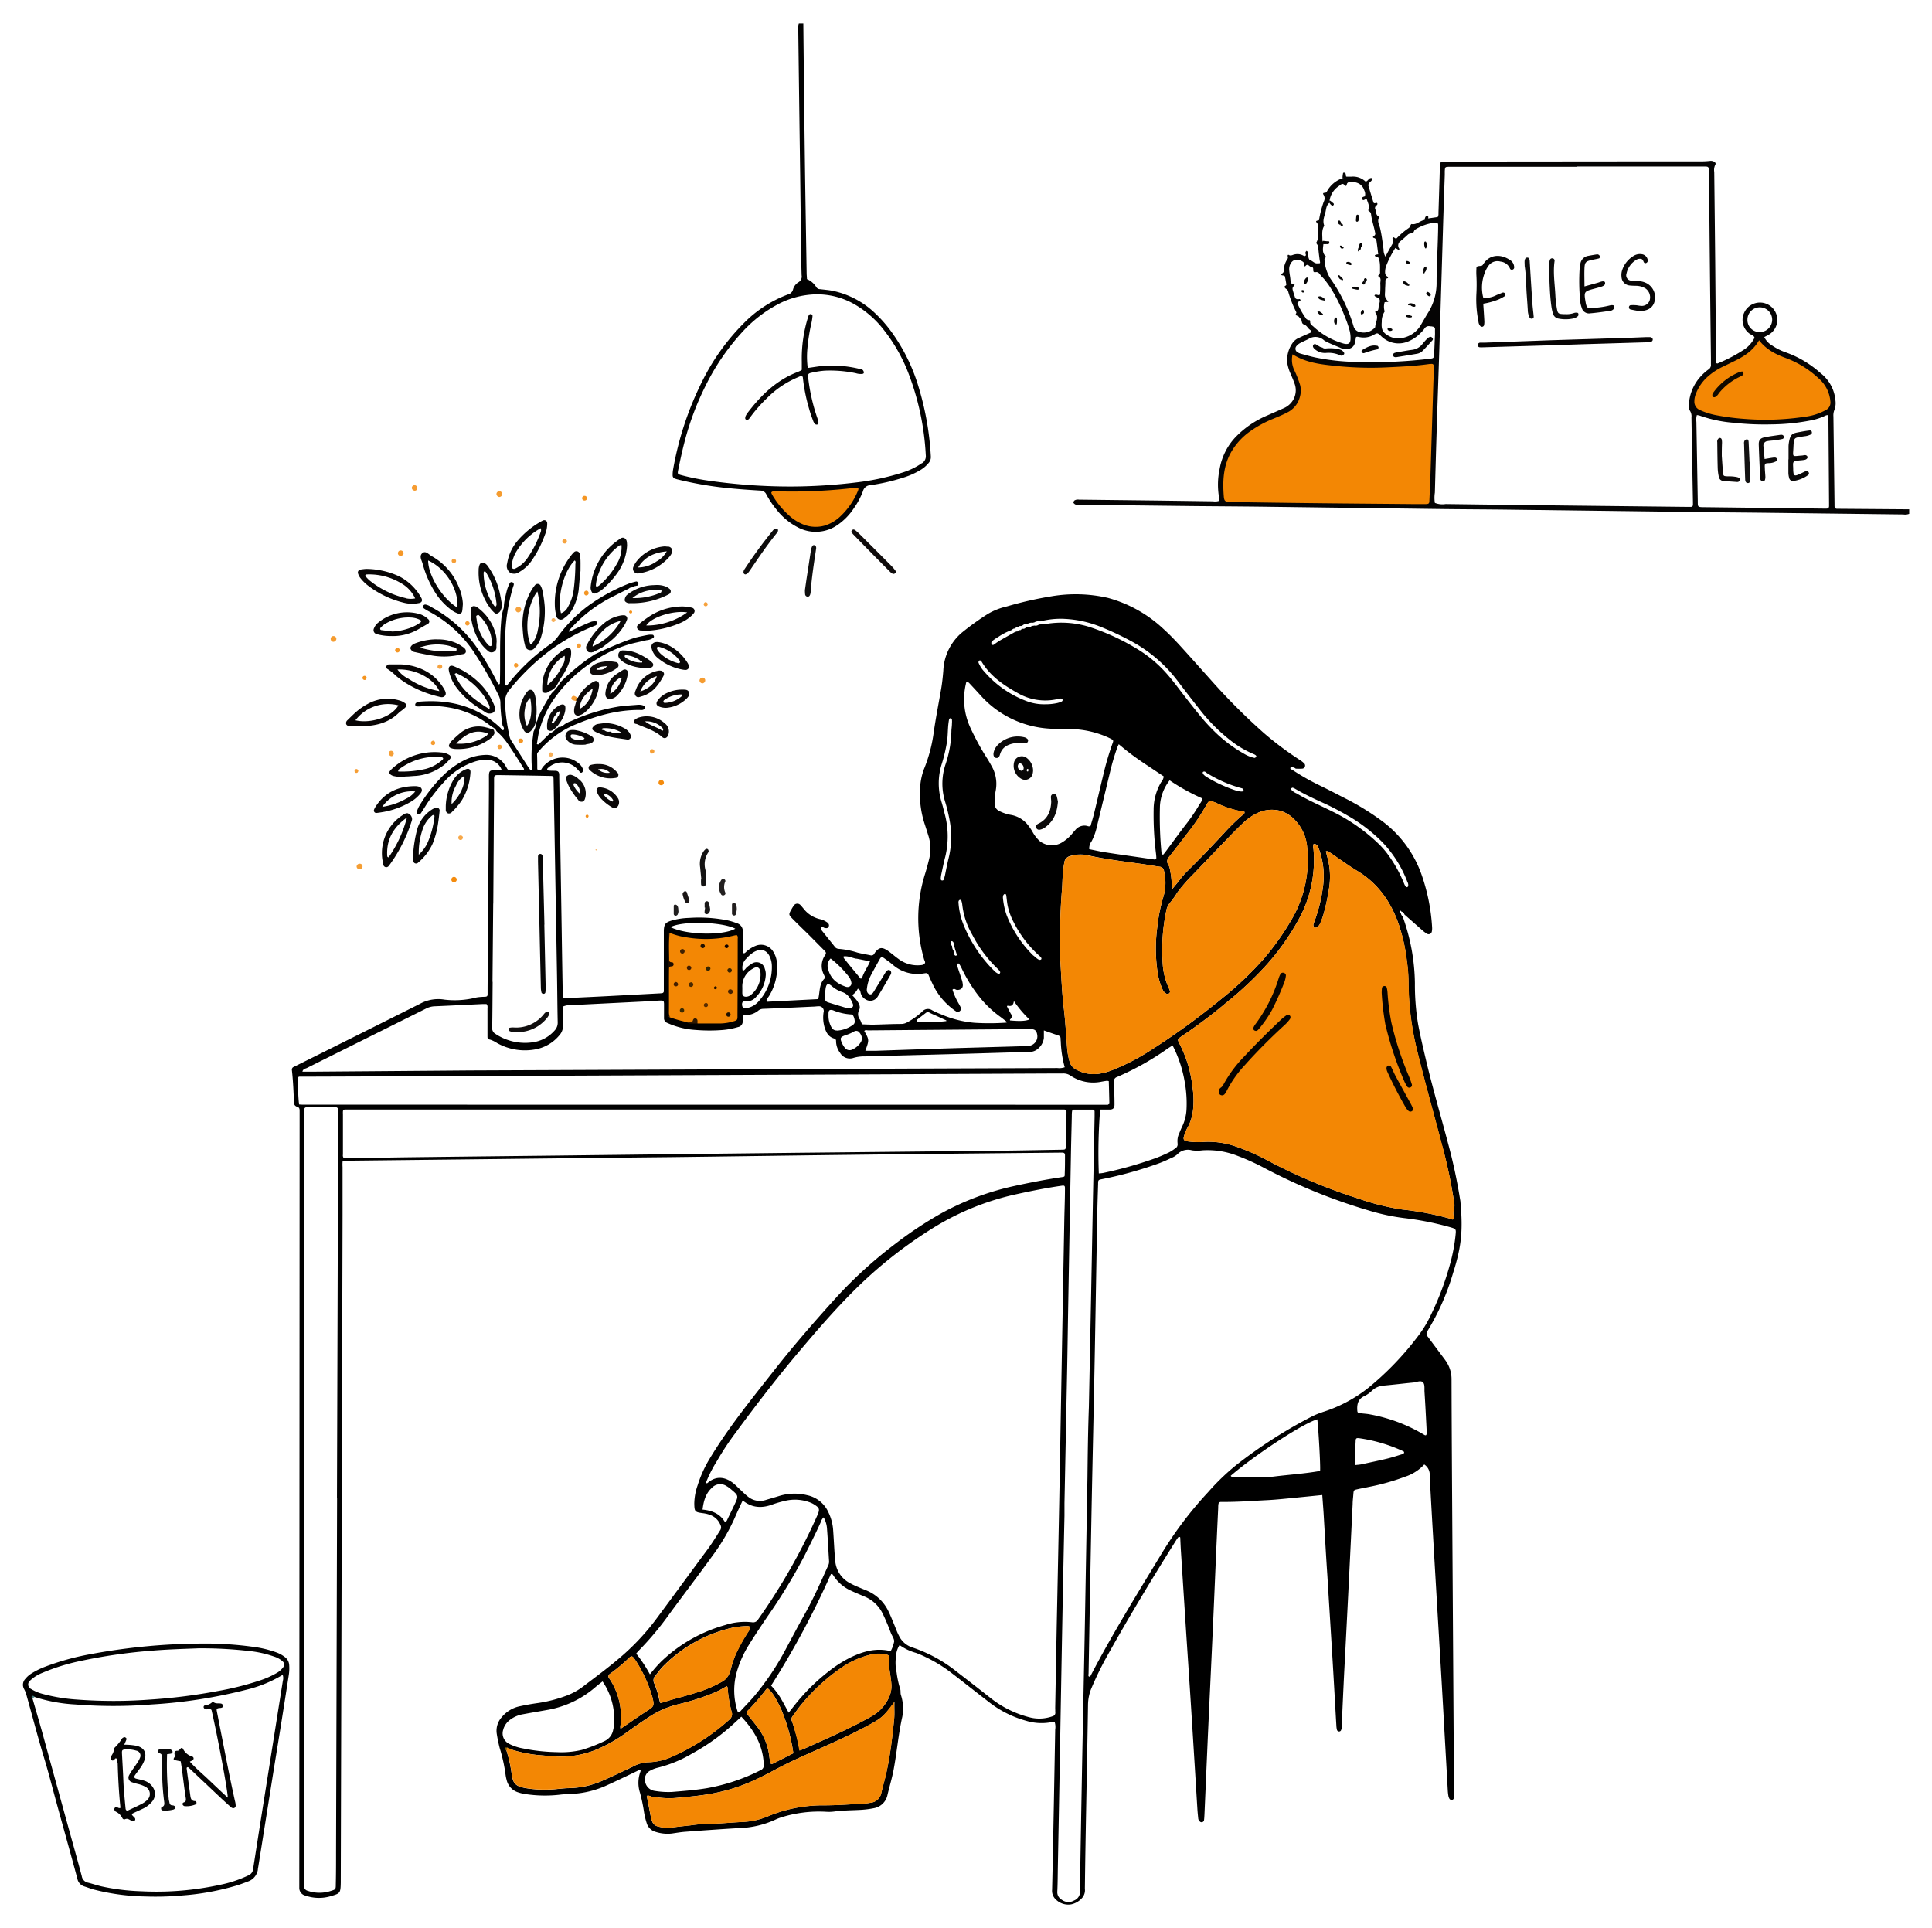 <svg xmlns="http://www.w3.org/2000/svg" data-name="Layer 1" viewBox="0 0 517 516"><path d="M388.43 369a8.48 8.48 0 0 0-1.08-4.06 10.6 10.6 0 0 0-.78-1.19c-1.49-2-3-4-4.47-6a1.17 1.17 0 0 1-.08-1.59 64.53 64.53 0 0 0 6.81-15.44c2.27-7.11 2.67-11.39 2-18.85 0-.4-.1-.79-.16-1.19a143.48 143.48 0 0 0-3.19-14.78c-2-7.58-4.22-15.09-6-22.71-.71-3-1.43-6.08-2-9.14a64.33 64.33 0 0 1-.85-10.92 54.29 54.29 0 0 0-3.3-17.93 1.07 1.07 0 0 1-.44-.74 2.62 2.62 0 0 1-.28-.43.35.35 0 0 1 .11-.28c.11-.07.21 0 .24.17a1.29 1.29 0 0 1 .88.83l4.78 4.21a8.54 8.54 0 0 0 1.24.93.87.87 0 0 0 1.29-.56 4.22 4.22 0 0 0 .08-1.18 51.54 51.54 0 0 0-2.66-13.62 30.38 30.38 0 0 0-11-15 69.54 69.54 0 0 0-9.66-5.91c-2.24-1.14-4.47-2.32-6.73-3.41a61.72 61.72 0 0 1-7.42-4.23c-.11-.05-.25-.06-.33-.14s-.17-.2-.15-.28a.31.31 0 0 1 .24-.2 1.38 1.38 0 0 1 1.2.34 15.26 15.26 0 0 0 1.79 0 .83.83 0 0 0 .49-1.41 7.33 7.33 0 0 0-1.3-1 86.53 86.53 0 0 1-9.55-7.17 166.67 166.67 0 0 1-14.35-14.4c-2.75-3.06-5.48-6.15-8.26-9.19-1.35-1.46-2.74-2.9-4.22-4.23a35.21 35.21 0 0 0-14.85-8.3 38.72 38.72 0 0 0-15.24-.4 97.82 97.82 0 0 0-11.83 2.7 17.59 17.59 0 0 0-5.16 2.06 72.77 72.77 0 0 0-6.92 5 14.15 14.15 0 0 0-4.89 10.14c-.14 1.71-.32 3.42-.62 5.11-.68 3.91-1.45 7.82-2 11.76a40 40 0 0 1-2.6 9.57 17.33 17.33 0 0 0-1 5 25.71 25.71 0 0 0 1.28 9.72c.34 1.05.67 2.1 1 3.16a11.59 11.59 0 0 1 .09 6.29c-.3 1.22-.63 2.44-1 3.65a39.59 39.59 0 0 0-.29 23c.1.35.41.7.18 1.06a1.31 1.31 0 0 1-.92.45 8.41 8.41 0 0 1-6.18-1.69c-1-.71-1.86-1.5-2.84-2.18-1.51-1-2.28-.9-3.37.5a3.79 3.79 0 0 0-.2.34.88.88 0 0 1-1 .42c-1.17-.25-2.35-.43-3.51-.73a21.9 21.9 0 0 0-5.06-1 1.44 1.44 0 0 1-1.12-.72c-1.2-1.5-2.41-3-3.61-4.51 0-.94.45-.66.93-.39.46.1.94.21 1.18-.36.18-.41 0-.84-.51-1.17a5.73 5.73 0 0 0-2-.84 7.71 7.71 0 0 1-4.24-2.79c-.26-.3-.5-.63-.78-.9a1.13 1.13 0 0 0-1.86.15 10.72 10.72 0 0 0-.61 1c-.74 1.28-.74 1.4.23 2.4 1.31 1.33 2.64 2.62 4 3.94 1.55 1.55 3.08 3.11 4.63 4.67.35.35.56.65.19 1.18a5 5 0 0 0-.42 5.1c.13.3.28.6.45 1-1.74 1.47-1.38 3.7-1.9 5.69l-13.57.7a.29.29 0 0 1-.19 0s-.05-.11-.08-.22c.07-.58.53-1 .81-1.51a14.61 14.61 0 0 0 2-8.59 6.69 6.69 0 0 0-1.17-3.34 3.85 3.85 0 0 0-4.23-1.42 8.06 8.06 0 0 0-2.86 1.74c-.24.22-.44.52-.89.27v-5.54a2.21 2.21 0 0 0-1.63-2.42 18.23 18.23 0 0 0-2.28-.71 39 39 0 0 0-10.5-.69 18.88 18.88 0 0 0-4.72.73c-1.57.5-1.9.94-2 2.56v16.34a.52.52 0 0 1-.5.51 7 7 0 0 1-.79.06l-13.33.71c-3.58.19-7.17.35-10.75.52h-1.2a.54.54 0 0 1-.5-.49v-1.4q-.14-8.07-.26-16.14l-.66-40.85v-.79c0-.81-.3-1.1-1.06-1.14-.6 0-1.2 0-1.79-.05a.43.43 0 0 1-.32-.19c-.13-.2 0-.38.14-.5a5.54 5.54 0 0 1 8 .45c.22.25.43.5.66.73s.57 0 .66-.25a.9.9 0 0 0 0-.77 3.53 3.53 0 0 0-1.08-1.4 6.77 6.77 0 0 0-9.72 1.14c-.12.16-.19.36-.32.5a.75.75 0 0 1-.73.19.47.47 0 0 1-.32-.45c0-1.26 0-2.52-.05-3.78a.78.78 0 0 1 .18-.51 26.06 26.06 0 0 1 9.43-7.22c5.65-2.42 11.47-4.17 17.7-4.17.55 0 1.25.2 1.53-.55.16-.46-.51-.82-1.54-.84h-.2c-1.72.15-3.45.23-5.16.47a50.19 50.19 0 0 0-12.9 3.93 5.88 5.88 0 0 0-2.06 1.14c-.15.3-.52.19-.72.4h-.48a2 2 0 0 1-.71.46 3.44 3.44 0 0 1-1.6 1.21l-2.7 2.63c-.21.2-.37.55-.83.27.18-1 .31-2.08.54-3.11a26.83 26.83 0 0 1 4.43-9.48 37.66 37.66 0 0 1 11.1-10.12 32.89 32.89 0 0 1 9-4.07c1.4-.38 2.84-.64 4.25-1a3.7 3.7 0 0 0 1.85-.64.44.44 0 0 0 .12-.54c-.06-.11-.16-.25-.25-.26a4.18 4.18 0 0 0-1.17 0c-.92.15-1.82.37-2.73.56-3.38.74-11.53 4.6-11.65 4.66a1.56 1.56 0 0 0-.4.27 56.81 56.81 0 0 0-8.83 7.24 12.47 12.47 0 0 1-2.29 2.87 55.13 55.13 0 0 0-3.73 6.67c.07.46-.25.81-.38 1.21a6.94 6.94 0 0 1-.74 2.42c-.14 1.18-.33 2.37-.43 3.55a44.6 44.6 0 0 0-.05 5.78 4.17 4.17 0 0 1 0 .79c0 .06-.26.16-.33.12a1.6 1.6 0 0 1-.4-.42q-2.41-3.76-4.84-7.54a4.06 4.06 0 0 1-.44-1.31 49.28 49.28 0 0 1-1.14-8.47 5.16 5.16 0 0 1 1.28-3.82 59.52 59.52 0 0 1 7.6-7.87 51.78 51.78 0 0 1 15.08-9.13 1.16 1.16 0 0 0 .51-.28 1 1 0 0 0 .21-.52.35.35 0 0 0-.37-.38 3.26 3.26 0 0 0-1.17.08c-.81.29-1.59.65-2.38 1-1.2.55-2.39 1.12-3.58 1.68q-.06 0-.12-.09c0-.06 0-.14.07-.23a37.87 37.87 0 0 1 12.18-9.31c1.29-.66 2.58-1.3 3.88-1.94.21-.28.56-.2.84-.33h.17l.14-.11c.25-.24.6-.19.89-.31h.18l.11-.15a.48.48 0 0 0 0-.72.42.42 0 0 0-.49-.23 17.44 17.44 0 0 0-1.91.55 49.47 49.47 0 0 0-10.78 5.88 37.85 37.85 0 0 0-8.23 8.34 9.24 9.24 0 0 1-2.09 2.05A52.4 52.4 0 0 0 136 183c-.17.22-.3.62-.83.38v-11.49a51.49 51.49 0 0 1 2.15-14.9 2.39 2.39 0 0 0 .17-.56.59.59 0 0 0-.4-.62.53.53 0 0 0-.68.24 11.13 11.13 0 0 0-.74 1.83c-.13.52-.26 1-.38 1.56a14.25 14.25 0 0 0-.46 2.9 2.05 2.05 0 0 1-.1.55 14.33 14.33 0 0 0-.64 3.62c-.45 5.45-.14 10.93-.33 16.38a.27.27 0 0 1-.08.18 1.15 1.15 0 0 1-.32.07c-.16-.35-.39-.72-.59-1.13a76.08 76.08 0 0 0-4.4-7.57 35 35 0 0 0-13-12 3.82 3.82 0 0 0-1.44-.64.59.59 0 0 0-.66.31.59.59 0 0 0 .19.72 15.8 15.8 0 0 0 1.53.91 33.11 33.11 0 0 1 11.71 10.6 103.72 103.72 0 0 1 6.68 11.66 4.67 4.67 0 0 1 .53 2.17 39.43 39.43 0 0 0 .57 5.94 4.21 4.21 0 0 1 .33.63c.07.23.08.58-.16.65s-.55-.16-.63-.5c-6.12-5.83-13.51-7.79-21.76-7.11a2.37 2.37 0 0 0-.92.33.62.62 0 0 0-.23.49c0 .16.2.41.34.43a5.17 5.17 0 0 0 1.18 0 28.78 28.78 0 0 1 7.53.31 24.24 24.24 0 0 1 11.44 5.18 2.26 2.26 0 0 1 1.27 1.16 17.19 17.19 0 0 1 3.36 3.91c1.38 2 2.69 4.11 4 6.18 0 0 0 .12-.05.19-.17.27-.46.19-.7.19h-3a.88.88 0 0 1-.8-.5 19.1 19.1 0 0 0-.51-.85 5.88 5.88 0 0 0-5.4-2.77 13.51 13.51 0 0 0-5.55 1.43 23 23 0 0 0-5.78 4.21 41.12 41.12 0 0 0-6.23 8 6.32 6.32 0 0 0-.63 1.46.61.61 0 0 0 .35.81c.3.12.5-.09.68-.28a3.78 3.78 0 0 0 .22-.33c.38-.6.77-1.2 1.15-1.81a42.27 42.27 0 0 1 4.79-6.19 18.41 18.41 0 0 1 7.94-5.4 10.05 10.05 0 0 1 3.52-.59 4.09 4.09 0 0 1 4 2.66 2.25 2.25 0 0 1-1.33.12c-1.95 0-2.09 0-2.06 2.14v2.79l-.36 53.24v1.59c0 .74-.1.83-.76.88a15.62 15.62 0 0 0-2.17.17 23.37 23.37 0 0 1-8.6.59 10.07 10.07 0 0 0-6.51 1.09q-16.28 8.18-32.58 16.29l-1.25.62a.78.78 0 0 0-.51.78c.34 2.91.45 5.83.57 8.75a1.08 1.08 0 0 0 .72 1.09c.84.19.79.77.79 1.37v1.4l-.09 204.79v1.59a2.08 2.08 0 0 0 1.62 2 11 11 0 0 0 6.48.25c2.85-.84 2.94-.76 3-3.77v-.6l.48-178.07v-12.76a10.86 10.86 0 0 1 0-1.4.35.35 0 0 1 .4-.32h1.79l56-.63q15-.17 29.91-.32c15.42-.19 30.84-.42 46.26-.6q25.23-.3 50.45-.53l7.77-.08c.48 0 .74.19.74.69 0 1.67 0 3.33-.07 5 0 .73 0 .76-.8.88-4.27.63-8.5 1.45-12.72 2.37a72.29 72.29 0 0 0-19.5 7.3 104.38 104.38 0 0 0-12.1 8 118.11 118.11 0 0 0-15.67 14.15C218.55 353 213 359.34 207.74 366c-6.28 8-12.75 15.87-18 24.65a32.39 32.39 0 0 0-3.05 6.83 15.45 15.45 0 0 0-.9 4.91c.05 2.16.14 2.28 2.32 2.57s3.9 1.11 4.76 3.33a1.33 1.33 0 0 1-.1 1.15c-1.06 1.68-2.09 3.37-3.27 5-4.75 6.41-9.44 12.85-14.2 19.25a63.46 63.46 0 0 1-9.85 10.31c-3 2.53-6.15 4.86-9.27 7.23a17.35 17.35 0 0 1-4.5 2.53 37 37 0 0 1-7.69 2c-1.58.22-3.15.49-4.71.83a8.51 8.51 0 0 0-5.05 3 5.43 5.43 0 0 0-1.32 4.26 37.84 37.84 0 0 0 .84 4.08 42.85 42.85 0 0 1 1.56 7.19 9.77 9.77 0 0 0 .25 1.17 4.51 4.51 0 0 0 3.07 3.37 11.34 11.34 0 0 0 1.74.43 34.82 34.82 0 0 0 9.78.16c.81-.08 1.64-.11 2.46-.15a25.61 25.61 0 0 0 9.52-2.2c2.85-1.28 5.65-2.64 8.48-4 .27-.12.55-.4.85 0a8.64 8.64 0 0 0-.19 5.91 44.19 44.19 0 0 1 1.08 5.21 20.35 20.35 0 0 0 .7 2.87 3.45 3.45 0 0 0 2.48 2.38 10.33 10.33 0 0 0 4.21.42c1.2-.17 2.39-.38 3.59-.47 4.87-.37 9.73-.71 14.6-1a24.8 24.8 0 0 0 9.52-2.23 12.63 12.63 0 0 1 1.58-.62 33.63 33.63 0 0 1 11.97-1.51 11 11 0 0 0 2.3-.07c2.3-.31 4.61-.3 6.92-.43a25 25 0 0 0 3.55-.44 4.51 4.51 0 0 0 3.74-3.67c.53-2.19 1.19-4.36 1.61-6.57.89-4.71 1.27-9.52 2.33-14.21a11.77 11.77 0 0 0-.38-5.91c-.15-.49 0-1.16-.21-1.65a25.31 25.31 0 0 1-.92-4.28 12.28 12.28 0 0 1-.14-4.56 5.69 5.69 0 0 1 .93-2.82 13.57 13.57 0 0 0 4.34 2.08 24.88 24.88 0 0 1 2.71 1.17 38.34 38.34 0 0 1 6.78 4.17c3.49 2.68 6.93 5.41 10.41 8.09a28.17 28.17 0 0 0 9.58 4.74 14.12 14.12 0 0 0 6.3.47c.45-.08.92-.08 1.38-.12a4.42 4.42 0 0 1 .14 2q-.17 9.67-.35 19.34c-.15 7.84-.29 15.69-.48 23.53a3.14 3.14 0 0 0 .9 2.52 4.75 4.75 0 0 0 4.18 1.41 5.36 5.36 0 0 0 3-1.79 3.13 3.13 0 0 0 .69-2.4q.08-6.87.2-13.76c.21-11.82.46-23.65.64-35.48a11.81 11.81 0 0 1 1-4.62 85.36 85.36 0 0 1 3.82-7.88c5.94-10.68 12.25-21.14 18.75-31.49a9.23 9.23 0 0 1 .57-.82.53.53 0 0 1 .34-.09c.17 0 .2.12.21.28.05 1.27.11 2.53.19 3.79l1.41 21.88c.33 5 .67 10.08 1 15.12q.56 8.66 1.09 17.31c.31 4.91.6 9.82.91 14.72.05.73.13 1.46.2 2.19a1.21 1.21 0 0 0 .44.86.65.65 0 0 0 .72.15.7.7 0 0 0 .38-.42c.08-.52.1-1.06.13-1.59l.9-20.71c.46-10.09.95-20.18 1.4-30.27.35-7.64.65-15.28 1-22.91.12-2.72.25-5.45.38-8.17 0-.33 0-.66.06-1a.63.63 0 0 1 .66-.6h1c3.79 0 7.57-.29 11.35-.48 2.39-.12 4.77-.38 7.15-.61s5-.5 7.63-.76c.12 1.72.26 3.37.36 5 .33 5.51.62 11 1 16.52.46 7.63.95 15.26 1.41 22.89.35 5.77.66 11.54 1 17.31a5.79 5.79 0 0 0 .17 1.18.65.65 0 0 0 .4.36.57.57 0 0 0 .67-.29 2.21 2.21 0 0 0 .19-1.16c.17-3.72.33-7.44.51-11.16.14-3.05.31-6.1.47-9.15q.51-9.86 1-19.71c.33-6.48.63-13 .95-19.43 0-.66.08-1.32.14-2 .15-1.68 0-1.66 1.2-1.92 1-.23 2.08-.41 3.12-.64a59.82 59.82 0 0 0 9.56-2.7 11.92 11.92 0 0 0 5.14-3.28 3.23 3.23 0 0 1 1.46 2.92c.27 5.37.58 10.75.89 16.12q.78 13.53 1.59 27.07.21 3.78.45 7.56.52 8.76 1 17.51.46 8.06.91 16.12a12.85 12.85 0 0 0 .16 1.39 2.33 2.33 0 0 0 .26.74.69.69 0 0 0 .67.35.53.53 0 0 0 .5-.52c.05-.59.07-1.19.07-1.78l-.42-65.4c-.09-15-.2-30-.24-45Zm-12-112a42.59 42.59 0 0 1 .47 5.75 77.67 77.67 0 0 0 2.52 19.3c2 8.12 4.28 16.16 6.4 24.25A133.14 133.14 0 0 1 389 321a5.94 5.94 0 0 1 0 3.13c-.24.64.09 1.31.12 2-.36.45-.76.13-1.09 0a78.21 78.21 0 0 0-12.7-2.43 64.71 64.71 0 0 1-12-3 145.74 145.74 0 0 1-24-10.07 56.29 56.29 0 0 0-8.74-3.85 22.14 22.14 0 0 0-8.42-1.19 19.41 19.41 0 0 1-4.57-.17c-.77-.15-1-.52-.78-1.28a11.28 11.28 0 0 1 .88-2.22c1.57-2.7 1.78-5.66 1.66-8.67-.06-1.26-.3-2.51-.44-3.76a32.27 32.27 0 0 0-3.12-9.82c-.71-1.57-1-1.38.68-2.52a143 143 0 0 0 11.9-9 93.13 93.13 0 0 0 10.71-10.12 65.78 65.78 0 0 0 8.45-12 32.78 32.78 0 0 0 3.94-18.83 2 2 0 0 1 .06-1.35 1.19 1.19 0 0 1 1.21.84 21 21 0 0 1 1.25 10.79 41.09 41.09 0 0 1-2.46 9.62 1.14 1.14 0 0 0-.08.58.63.63 0 0 0 .48.57.74.74 0 0 0 .55-.1 3.06 3.06 0 0 0 .73-.92 18.5 18.5 0 0 0 .91-2.42 56.46 56.46 0 0 0 1.57-7.39 19.39 19.39 0 0 0-.47-7.91c-.15-.55-.28-1.12-.43-1.67.61-.19.88.17 1.18.37 2.43 1.63 4.78 3.38 7.28 4.89 5.49 3.33 8.91 8.21 11 14.17a46.79 46.79 0 0 1 2.18 9.73Zm-61.32 49a1.21 1.21 0 0 1-.63 1.33 12.49 12.49 0 0 1-1.67 1.08c-1.26.59-2.54 1.17-3.85 1.63a105.9 105.9 0 0 1-13.78 3.87 10.74 10.74 0 0 1-1.14.12 144.77 144.77 0 0 1 .36-17.09h2.54c.86 0 1.31-.36 1.3-1.35 0-2-.07-4-.17-6a1.23 1.23 0 0 1 .85-1.37 74.75 74.75 0 0 0 13.52-7.58c.38-.27.78-.5 1.34-.87a33.48 33.48 0 0 1 3.24 9.73 32.29 32.29 0 0 1 .48 7.54 11.87 11.87 0 0 1-1.06 4.23c-.31.65-.6 1.33-.87 2a4.74 4.74 0 0 0-.45 2.67Zm30.39-95c.05-.09.22-.12.42-.22.18.09.42.17.64.3 2.57 1.52 5.28 2.78 8 4 2.34 1.1 4.62 2.32 6.85 3.64a43.39 43.39 0 0 1 8.31 6.46 31.44 31.44 0 0 1 6.9 10.84 1.65 1.65 0 0 1 .2 1.15.43.43 0 0 1-.27.24.36.36 0 0 1-.34-.08 4 4 0 0 1-.47-.86 35.67 35.67 0 0 0-3.88-7.16 22.66 22.66 0 0 0-3.09-3.63 48.38 48.38 0 0 0-12.2-8.49c-3.2-1.61-6.49-3-9.58-4.85a3.89 3.89 0 0 1-1.44-1 .39.39 0 0 1-.05-.34Zm-3.2 5.91a8.6 8.6 0 0 1 4.48 2.83 11.67 11.67 0 0 1 3 7 31.57 31.57 0 0 1-3.78 18.69 71.21 71.21 0 0 1-7.87 11.23 90.4 90.4 0 0 1-11.29 10.67 194.25 194.25 0 0 1-18.68 13.58 58.76 58.76 0 0 1-10.59 5.5 16.2 16.2 0 0 1-3.25.91 9.77 9.77 0 0 1-6.19-1 3.41 3.41 0 0 1-1.9-2.18 17.94 17.94 0 0 1-.67-3.71c-.27-3.51-.46-7-.88-10.52-.55-4.56-.68-9.14-1-13.71v-1.59a165.78 165.78 0 0 1 .55-17.12c.07-1.19.08-2.39.18-3.58a30.69 30.69 0 0 1 .41-3.16 2 2 0 0 1 1.51-1.65 9.28 9.28 0 0 1 4.73-.22c4.94 1.12 9.94 1.68 14.94 2.4 1.45.2 2.88.48 4.33.67a1.24 1.24 0 0 1 1.15 1.14 13 13 0 0 1-.1 6.69 44.65 44.65 0 0 0-1.7 8.38 43 43 0 0 0 .19 12.71 17.33 17.33 0 0 0 1.17 3.79 2.36 2.36 0 0 0 1 1.23.72.72 0 0 0 .75 0 .6.6 0 0 0 .28-.69 6.49 6.49 0 0 0-.36-.92 17.92 17.92 0 0 1-1.57-6.34 51.1 51.1 0 0 1 .93-14.07 4.71 4.71 0 0 1 1.17-2.45 24.21 24.21 0 0 0 1.83-2.6 43.29 43.29 0 0 1 4.18-4.8c3.46-3.59 6.9-7.2 10.36-10.78 1.11-1.14 2.25-2.26 3.42-3.34a14 14 0 0 1 3.46-2.32 8.94 8.94 0 0 1 5.81-.66Zm-19.73-1c.17-.29.31-.59.49-.87.37-.61.58-.7 1.32-.53a6.05 6.05 0 0 1 .94.3 26.42 26.42 0 0 0 7.69 2.44c.11.53-.25.66-.47.85a59.48 59.48 0 0 0-5.25 5.16c-3.17 3.39-6.38 6.75-9.69 10-1.12 1.12-2.05 2.43-3.07 3.65l-1 1.2a20 20 0 0 0-.42-5.25 4.23 4.23 0 0 0-.39-1.32c-.69-1-.34-1.65.3-2.44 1.86-2.34 3.66-4.71 5.48-7.08a56.6 56.6 0 0 0 4.07-6.14Zm-.62-9.35c.45-.25.73.12 1 .32a35 35 0 0 0 8.45 3.82c.37.12.77.19 1.13.34a.61.61 0 0 1 .25.47c0 .21-.22.28-.42.31h-.28a10.24 10.24 0 0 1-1.28-.25A36.83 36.83 0 0 1 323 208l-.5-.33c-.6-.45-.84-.97-.5-1.14Zm-.8 8.42a47.61 47.61 0 0 1-3.76 5.6c-1.79 2.3-3.48 4.67-5.22 7-.27.37-.55.74-.85 1.09-.05.06-.23 0-.35 0a.22.22 0 0 1-.14-.11.31.31 0 0 1 0-.19 99.87 99.87 0 0 1-.43-12.71 12.2 12.2 0 0 1 2.59-6.83 55.59 55.59 0 0 0 8.68 4.81 2.07 2.07 0 0 1-.52 1.36Zm-10.51-5.52a14.41 14.41 0 0 0-1.93 7.22 83.51 83.51 0 0 0 .6 11.51 12.81 12.81 0 0 1 .12 1.39c0 .33-.23.46-.52.43-.92-.12-1.83-.26-2.75-.39-3.54-.52-7.09-1-10.62-1.56-1.37-.22-2.72-.54-4.06-.8a3.13 3.13 0 0 1 .63-2.12 15.32 15.32 0 0 0 1.41-3.92q1.8-7.42 3.59-14.87A59.58 59.58 0 0 1 299 200c.08-.24.21-.46.38-.84 1 .85 2 1.67 3 2.43s1.92 1.41 2.9 2.09 2.1 1.4 3.14 2.1l3 2a3.09 3.09 0 0 1-.78 1.65Zm-45-38a13 13 0 0 1 1.48-1 16.14 16.14 0 0 1 3.65-1.87h.05a.72.72 0 0 1 .76-.37h.05a.7.7 0 0 1 .75-.36h.08a.69.69 0 0 1 .74-.33l.37-.1a1.29 1.29 0 0 1 1.2-.37h.06a2 2 0 0 1 1.57-.39l.11-.1.15.06a2.26 2.26 0 0 1 1.73-.34 21.38 21.38 0 0 1 6.51-.67 29.46 29.46 0 0 1 9.49 2.07 78.6 78.6 0 0 1 9 4.27 38.42 38.42 0 0 1 12 10.61c1.81 2.38 3.63 4.75 5.49 7.09a46.72 46.72 0 0 0 8.55 8.6 26.36 26.36 0 0 0 6 3.53 2.33 2.33 0 0 1 .52.27c.15.12.35.28.18.49s-.32.3-.46.27a8.91 8.91 0 0 1-2.76-1.1 37.51 37.51 0 0 1-7.36-5.43 51 51 0 0 1-4.72-5.13q-2.69-3.33-5.29-6.74c-1.17-1.53-2.34-3.06-3.64-4.48a33.74 33.74 0 0 0-8-6.51 60 60 0 0 0-12.47-5.68 25 25 0 0 0-11.42-.79c-.65.11-1.32.12-2 .17a1.39 1.39 0 0 1-1.17.28l-.79.13a.76.76 0 0 1-.81.25l-.74.16a.88.88 0 0 1-.87.31l-.13.11h-.17a.39.39 0 0 1-.48.25l-.41.14a.29.29 0 0 1-.38.22l-.46.15c-1.31.74-2.62 1.47-3.92 2.22a15.72 15.72 0 0 0-1.49 1c-.28.2-.54.44-.8.05s-.02-.77.24-.97Zm-3.64 5.38c.14-.16.34-.11.49 0a1 1 0 0 1 .14.15c2.35 4 6 6.43 9.94 8.61a14.67 14.67 0 0 0 10.77 1.4 2.32 2.32 0 0 1 .59-.06c.19 0 .37.07.41.32a.43.43 0 0 1-.25.48 5.63 5.63 0 0 1-1.11.39 14.26 14.26 0 0 1-3.23.34 13 13 0 0 1-5-.83 27.69 27.69 0 0 1-11.3-7.84 7.84 7.84 0 0 1-1.61-2.49.65.65 0 0 1 .16-.47Zm-3.52 6.1c0-.2.11-.42.33-.42a.86.86 0 0 1 .5.23q1.57 1.67 3.11 3.37A26.84 26.84 0 0 0 281 195c1.33.11 2.65.12 4 .11a25.82 25.82 0 0 1 11.43 2.19c.3.15.61.28.9.44.6.33.66.46.42 1.1a76.17 76.17 0 0 0-2.48 8.39c-.83 3.41-1.62 6.84-2.45 10.26-.29 1.22-.67 2.42-1 3.56a1 1 0 0 1-.83 0 3.1 3.1 0 0 0-3.22 1.06c-.31.35-.62.69-.91 1.06a10.8 10.8 0 0 1-2.89 2.41 5.24 5.24 0 0 1-5.78-.52 9.48 9.48 0 0 1-1.83-2.34 13.91 13.91 0 0 0-1.35-2 7.4 7.4 0 0 0-4.55-2.65 11 11 0 0 1-3-1 2.17 2.17 0 0 1-1.31-2.06 14.1 14.1 0 0 1 .07-1.59 16.08 16.08 0 0 1 .26-2 9.62 9.62 0 0 0-1.29-6.69c-.56-1.06-1.22-2.06-1.85-3.07a67.83 67.83 0 0 1-3.56-6.68 18.06 18.06 0 0 1-1.29-12.04Zm-27.21 93c.29-.4.71-.19 1.06-.19q21.71-.19 43.4-.35c1.11 0 1.6.34 1.8 1.37a2.56 2.56 0 0 1-2.43 3.14c-1 .07-2 .09-3 .12-6.11.18-12.21.34-18.31.53-6.5.2-13 .43-19.49.65h-2.74c1.06-2.92 1.06-2.92-.28-5.29Zm14-2.67c0-.12 0-.29.09-.35.77-.61 1.57-1.2 2.34-1.81a.9.9 0 0 1 1.09-.07c.52.27 1.07.5 1.61.74l2.84 1.31v.17a17.28 17.28 0 0 1-3.29.16H245.59c-.18.01-.3-.03-.3-.17Zm25.3-1.83c-.35-.63-.68-1.26-1-1.89-.09-.1-.12-.2-.07-.28s.09-.13.13-.13c.91.23 1.55 0 1.68-1.25a29.89 29.89 0 0 0 4.17 4.94c-1.06.43-2.56.5-5.2.26a.3.3 0 0 1 .14-.39 1 1 0 0 0 .17-1.28Zm6-15.66a30.78 30.78 0 0 1-7.19-10.85 18.94 18.94 0 0 1-1-4.64 1.94 1.94 0 0 1 .06-.6.79.79 0 0 1 .34-.42c.36-.14.46.15.5.41.13.92.19 1.85.38 2.75a16.92 16.92 0 0 0 1.65 4.47 30.06 30.06 0 0 0 6.87 8.93 2.09 2.09 0 0 1 .41.43c.1.16.16.37 0 .51a.55.55 0 0 1-.36.11 1.29 1.29 0 0 1-.54-.22 7.68 7.68 0 0 1-1.07-.9ZM256.6 241a.48.48 0 0 1 .31-.19c.1 0 .29.06.32.14a5.11 5.11 0 0 1 .27 1.14 20.45 20.45 0 0 0 2.68 8.06 34.4 34.4 0 0 0 6.88 9.2 3.48 3.48 0 0 1 .59.78c.05.08-.06.24-.1.36s-.18.22-.32.14a3.34 3.34 0 0 1-.84-.5 33.47 33.47 0 0 1-2.33-2.44 37.15 37.15 0 0 1-6.27-10.33 19.32 19.32 0 0 1-1.31-6 1.19 1.19 0 0 1 .12-.36Zm-1.46 11.22a1.69 1.69 0 0 1 .1.56c.11.41.23.82.34 1.22.15.49.32 1 .46 1.45a.4.4 0 0 1-.17.32c-.07 0-.24 0-.33-.1-.4-.32-.33-.8-.37-1.24a2 2 0 0 1-.39-1.25 1.09 1.09 0 0 1-.32-.89c0-.18.06-.43.26-.42a.65.65 0 0 1 .42.35ZM252 204.49a43.62 43.62 0 0 0 1.42-6c.2-1.38.2-2.78.31-4.16.05-.6.13-1.19.23-1.77a.38.38 0 0 1 .39-.34.4.4 0 0 1 .39.38 5.46 5.46 0 0 1 0 1c0 .6-.09 1.19-.14 1.81a29.58 29.58 0 0 1-1.53 9 16.31 16.31 0 0 0-.2 10 43 43 0 0 1 1.3 5.41 23.74 23.74 0 0 1-.28 9.68c-.38 1.55-.69 3.11-1 4.66-.09.39-.2.77-.31 1.15a.41.41 0 0 1-.43.32c-.37 0-.42-.3-.4-.55a7.79 7.79 0 0 1 .16-1.18c.34-1.55.63-3.12 1.05-4.66a23.11 23.11 0 0 0-.21-11.62c-.25-1-.51-2.06-.82-3.07a17.16 17.16 0 0 1 .07-10.06ZM233.05 261q1.17-2.19 2.39-4.36c.31-.55.57-.62 1.11-.24.81.58 1.63 1.15 2.38 1.8a9.94 9.94 0 0 0 7.95 2.35l.79-.11a.72.72 0 0 1 .79.44c.39.92.8 1.83 1.23 2.72a18 18 0 0 0 5.41 6.54 9.08 9.08 0 0 0 .81.57.72.72 0 0 0 .91-.11.81.81 0 0 0 .32-.88 12 12 0 0 0-.64-1.23 17.76 17.76 0 0 1-1.61-3.62c.45-.52.83.05 1.24.06.95 0 1.57-.46 1.52-1.39a5.32 5.32 0 0 0-.28-1.35c-.35-1.14-.76-2.26-1.12-3.4a3.23 3.23 0 0 1-.1-.76c0-.06.06-.16.11-.16s.32-.05.36 0a9.36 9.36 0 0 1 .68 1.19 39.06 39.06 0 0 0 4.45 7.29 28.18 28.18 0 0 0 5.66 5.57c.6.42 1.16.89 1.74 1.33a.43.43 0 0 1 .21.42 64.21 64.21 0 0 1-8.55.05 28.58 28.58 0 0 1-9-2.28 24.81 24.81 0 0 1-2.35-1.06 2 2 0 0 0-2.69.36 19.39 19.39 0 0 1-3.87 2.78 3.32 3.32 0 0 1-1.69.51c-2.52 0-5 .14-7.56.19-1 0-2-.06-3-.09a9.53 9.53 0 0 0-.46-1.17 2.4 2.4 0 0 1-.29-2.67c.46-.87-.07-1.81-.63-2.58a16.6 16.6 0 0 0-1.23-1.39 4.59 4.59 0 0 0 1.51-1.73c.73.25.67.88.83 1.35a2.66 2.66 0 0 0 1.23 1.5 2.32 2.32 0 0 0 3.29-.78c1.2-1.91 2.3-3.88 3.43-5.83a1 1 0 0 0 .15-.57.83.83 0 0 0-.23-.5.59.59 0 0 0-.72-.1 1.79 1.79 0 0 0-.66.73q-1.5 2.46-3 4.91c-.46.74-.77.92-1.22.77s-.79-.7-.67-1.49a10.65 10.65 0 0 1 1.07-3.58Zm-6.68 16a11.21 11.21 0 0 0 2.16-.94 1.07 1.07 0 0 1 1.53.37 2.38 2.38 0 0 1 .58 1.51 1.85 1.85 0 0 1-.31 1 5.12 5.12 0 0 1-2.21 1.91 1.6 1.6 0 0 1-2.1-.52 5 5 0 0 1-.7-1.18c-.62-1.37-.47-1.61 1.05-2.15Zm-2.44-1.22a1.54 1.54 0 0 1-1.44-.87 6.27 6.27 0 0 1-.78-3.22v-.4c0-.95.33-1.18 1.22-.92a14.81 14.81 0 0 0 4.77 1.11.71.71 0 0 1 .64.39 3.26 3.26 0 0 1 .38 1.7 1 1 0 0 1-.4.65 7.93 7.93 0 0 1-4.39 1.59Zm5.25-19.23c1.17.22 2.34.47 3.63.73-.63 1.58-1.71 2.94-2.13 4.48-.19.09-.25.14-.31.14a.23.23 0 0 1-.16-.1c-1.48-1.8-3-3.59-4.41-5.4-.06-.08 0-.25-.06-.45 1.26-.17 2.26.42 3.44.63Zm-6.92-.05a27.64 27.64 0 0 1 4.9 4.89 3.58 3.58 0 0 1 .68 1.63 1 1 0 0 1-1.07 1.12 1.34 1.34 0 0 1-.4-.06c-2.55-.88-4.23-2.3-4.83-5a2.68 2.68 0 0 1 .72-2.55Zm-1.35 8.2c.21-1.58.72-1.61 1.7-.79a8.15 8.15 0 0 0 2.74 1.57c1.56.5 2.25 1.75 2.84 3.09.36.83-.17 1.39-1.46 1.25-1.49-.45-3.33-1-5.15-1.57a1.27 1.27 0 0 1-.9-1.39c.04-.69.14-1.41.23-2.13Zm-22.26-.38a5.36 5.36 0 0 1 2.76-5.06c1.23-.79 2-.37 2.1 1.1a7 7 0 0 1-2.46 5.8 2.13 2.13 0 0 1-1.24.57c-.73.08-1.13-.22-1.17-.95v-.19Zm.71 3.67a3.38 3.38 0 0 0 3-1.23 9.18 9.18 0 0 0 2.55-5.7 4.07 4.07 0 0 0-.24-1.76 2.26 2.26 0 0 0-3.46-1.42 10.53 10.53 0 0 0-1.29.93c-.37.27-.51.78-1.16 1a3.34 3.34 0 0 1 1-3.31 8.93 8.93 0 0 1 1.94-1.69c2-1.15 3.69-.54 4.44 1.58a6.26 6.26 0 0 1 .41 2.14 13.56 13.56 0 0 1-3.42 9.31 5.44 5.44 0 0 1-2.79 1.83 4 4 0 0 1-1 .13c-.54 0-.78-.39-.77-1.14.07-.52.27-.72.79-.66Zm-2.57-19.48c-3.12 1.89-12.95 1.78-17.36-.39 3.11-1.72 13.82-1.44 17.36.42Zm-65 14.22q.09-10.47.19-20.92h.02l.21-31.48v-1.79c0-1 .11-1.12 1.17-1.11q6.87.09 13.75.22c.91 0 1 .08 1 1 .09 4.32.16 8.64.24 12.95l.69 39.64c.07 4.12.09 8.24.18 12.35a3 3 0 0 1-.8 2.16 9.51 9.51 0 0 1-6.21 3.23 14.24 14.24 0 0 1-9.67-2.31 1.69 1.69 0 0 1-.85-1.63c.07-4.04.08-8.17.12-12.28Zm-49.7 23.1c6.59-3.3 13.18-6.57 19.77-9.86l12.28-6.12a5.44 5.44 0 0 1 2.29-.55c4.25-.18 8.49-.4 12.74-.6h1c.4.38.28.87.28 1.32v7.18c0 .8 0 .86.83 1.07a7.94 7.94 0 0 1 1.77.89 15.18 15.18 0 0 0 9.81 1.74 10.84 10.84 0 0 0 6.8-3.81 3.75 3.75 0 0 0 1-2.73c-.07-1.65 0-3.3 0-5a5.17 5.17 0 0 1 2.35-.37c6.3-.33 12.6-.63 18.91-.95 1.59-.08 3.18-.2 4.77-.28.86 0 .95.05 1 .85v3.78a1.33 1.33 0 0 0 .89 1.37 21.4 21.4 0 0 0 7.69 1.88 44 44 0 0 0 7.17 0 20.26 20.26 0 0 0 4.09-.79 1.5 1.5 0 0 0 1.22-1.58v-1.4a1.67 1.67 0 0 1 .59-.22 5.34 5.34 0 0 0 3.52-1.14 2.11 2.11 0 0 1 1.24-.52c4.51-.17 9-.39 13.53-.6.47 0 .93-.09 1.39-.09a1.27 1.27 0 0 1 1.37 1.62 9.26 9.26 0 0 0 .25 3.95c.42 1.37 1 2.6 2.56 3.05a.64.64 0 0 1 .53.7 5.25 5.25 0 0 0 1.08 3.14 3 3 0 0 0 3.65 1.33 10.13 10.13 0 0 1 2.93-.38q13.26-.34 26.5-.69c5.84-.16 11.69-.36 17.53-.5a3.43 3.43 0 0 0 2.49-1 4.31 4.31 0 0 0 1.43-2.76v-2c1.42.5 2.6.93 3.79 1.32.43.15.68.37.68.84a7 7 0 0 0 .05.79 29.37 29.37 0 0 0 1.06 6.91 4.46 4.46 0 0 1-2 .21l-39.27.15-117.81.49-42.84.34h-2.07c.13-.71.75-.81 1.16-.98Zm8.11 115.06-.27 94.69c0 2.93 0 5.85-.07 8.77 0 1.24-.06 1.32-1.24 1.67a9.66 9.66 0 0 1-6.26 0 1.29 1.29 0 0 1-1-1.48 9.59 9.59 0 0 0 0-1.2q0-102.25.07-204.53v-1.79c0-.6.3-.7.76-.7h7.58a.64.64 0 0 1 .72.73v1.8q-.15 51-.32 102.06Zm-8.79-105.26c-.4 0-.79 0-1.38-.06-.27-2.42-.27-4.68-.35-6.92a.48.48 0 0 1 .48-.52h1.79l46.05-.16 88.3-.38 66.77-.31h1.4a3.3 3.3 0 0 1 2 .58 10.88 10.88 0 0 0 8.18 1.64c.52-.1 1-.18 1.57-.26a2.58 2.58 0 0 1 .49.1c.06 2 .11 4.06.16 6.06l-.24.15c-.06 0-.12.1-.17.1Zm202.74 12.05c-4.72.08-9.44.18-14.16.24l-56.23.58-34.09.39-34.1.4q-17.44.19-34.89.4c-6.23.08-12.47.2-18.65.3a1.18 1.18 0 0 1-.26-1v-10.77a7 7 0 0 1 0-.79.5.5 0 0 1 .5-.5h192.48a.6.6 0 0 1 .64.61v.6q-.09 4.28-.19 8.57c-.03.92-.06.95-1.05.97ZM188 404c.29-2.25.8-4.26 2.46-5.79a3.05 3.05 0 0 1 4-.48 7.51 7.51 0 0 1 1.13.81c2.08 1.75 2.08 1.76.91 4.24-.6 1.26-1.21 2.51-1.81 3.76-.14.3-.23.64-.7.79-1.28-2.2-3.42-3.09-5.99-3.33Zm-17.21 37.88a80.45 80.45 0 0 0 8.43-10.07c3.73-5.08 7.57-10.09 11.26-15.21a54.68 54.68 0 0 0 6.16-10.44c.64-1.51 1.36-3 2.1-4.61 2.6 2.11 5.32 2.11 8.19 1a30 30 0 0 1 3.63-1 11.39 11.39 0 0 1 6.45.63 4.73 4.73 0 0 1 .71.36c1.61 1 1.73 1.3 1 3a162.51 162.51 0 0 1-15.82 27.81 1.54 1.54 0 0 1-1.64.81 16.89 16.89 0 0 0-7.27.75 40.44 40.44 0 0 0-16.53 9.25c-.63.58-1.23 1.21-1.81 1.85s-1.09 1.29-1.74 2.07a37.16 37.16 0 0 0-3.66-5.54 8.26 8.26 0 0 1 .57-.68Zm41.1 18.72a1.3 1.3 0 0 1 .21-1.31c.68-.9 1.31-1.83 2-2.7a51.92 51.92 0 0 1 10.39-9.8 23.52 23.52 0 0 1 8.62-4 8.59 8.59 0 0 1 4.33.09.64.64 0 0 1 .51.73c-.3 2.35.4 4.61.56 6.92A7.13 7.13 0 0 1 238 454a11 11 0 0 1-4.67 5.27c-1.33.75-2.68 1.46-4 2.15-4.6 2.36-9.35 4.41-14.06 6.55-.35.16-.73.29-1.27.5a53.31 53.31 0 0 0-2.08-7.89Zm.38 8.62L206.8 472c-.37.19-.61.05-.69-.38-.11-.59-.19-1.18-.27-1.77a16 16 0 0 0-3-7.46c-.88-1.16-1.8-2.29-2.7-3.43-.44-.56-.48-.74 0-1.19a60.67 60.67 0 0 0 4.81-5.56.48.48 0 0 1 .82-.07 9.52 9.52 0 0 1 1.67 2.21 35.11 35.11 0 0 1 1.63 3.17 47.79 47.79 0 0 1 3.23 11.68Zm26.06-27.34c-3.75-.92-7.15 0-10.45 1.55a32.47 32.47 0 0 0-5.73 3.56 53.5 53.5 0 0 0-9.74 9.63l-1.36 1.73c-.81-1.49-1.48-2.77-2.2-4a19.29 19.29 0 0 0-2.51-3.24 227.17 227.17 0 0 0 16-29.83c.34-.12.49.06.64.31a11 11 0 0 0 4.93 4.19c1.14.53 2.3 1 3.46 1.5a9.31 9.31 0 0 1 4.82 4.53c.51 1 .94 2.05 1.38 3.08.31.73.57 1.49.87 2.22s.87 1.47.84 2.19a9.33 9.33 0 0 1-.92 2.56ZM221.6 419c-1.95 4.36-3.88 8.73-6.22 12.91-1.75 3.12-3.42 6.29-5.12 9.45a71.68 71.68 0 0 1-8.42 12.55c-1.12 1.31-2.33 2.55-3.5 3.81a1.16 1.16 0 0 1-.89.51 18.11 18.11 0 0 1-.24-10.95 28.78 28.78 0 0 1 3.18-7.06c1.57-2.54 3.23-5 4.91-7.5a148.18 148.18 0 0 0 9.94-16.31c1.5-3 3-5.94 4.35-8.95a2.94 2.94 0 0 1 .82-1.39 7.16 7.16 0 0 1 .91 3.23c.22 2.85.36 5.71.54 8.56a2.27 2.27 0 0 1-.26 1.14Zm-26 27.48a11.52 11.52 0 0 1-.35 1.14 4.36 4.36 0 0 1-2 2.41 32.76 32.76 0 0 1-6.93 2.95c-2.21.72-4.46 1.28-6.69 1.92-.95.27-1.88.57-2.9.88a5 5 0 0 1-.3-.76 21.18 21.18 0 0 0-1.39-4.55 1.79 1.79 0 0 1 .3-2c.73-.86 1.37-1.8 2.16-2.6a37.86 37.86 0 0 1 18.54-10.28 21.31 21.31 0 0 1 3.75-.41c1-.05 1.2.33.67 1.14a47.51 47.51 0 0 0-3 5.17 23.45 23.45 0 0 0-1.84 5Zm-32.69 1.76a1.57 1.57 0 0 1 .45-.39 47.94 47.94 0 0 0 5-4.2c.55-.53.83-.48 1.29.12.24.31.46.65.68 1a35.85 35.85 0 0 1 4.05 8.83c.06.19.13.38.18.57.57 2.39.51 2.47-1.6 3.82-1.78 1.15-3.52 2.37-5.28 3.56l-1.65 1.12a3.07 3.07 0 0 1-.03-.67 18.3 18.3 0 0 0-2.89-12.71 2.06 2.06 0 0 1-.3-.51.86.86 0 0 1 .12-.53Zm-28.21 14.5a4.92 4.92 0 0 1 1.84-2.53 8 8 0 0 1 3.44-1.45c2.09-.39 4.18-.74 6.26-1.11a26.57 26.57 0 0 0 13-6.06c.59-.51 1.23-1 2-1.6a17.73 17.73 0 0 1 3 12.14 5.36 5.36 0 0 1-.15.78 4.1 4.1 0 0 1-2.45 3.09 42 42 0 0 1-5.91 2.3 23.73 23.73 0 0 1-6.71.61 48.68 48.68 0 0 1-9.08-1 13.15 13.15 0 0 1-3.75-1.25 3.1 3.1 0 0 1-1.47-3.91Zm34.75 10c-2.81 1.34-5.63 2.68-8.49 3.93a23.24 23.24 0 0 1-8.51 1.87c-1.06 0-2.12.13-3.18.22a31.14 31.14 0 0 1-8.73-.24 10.32 10.32 0 0 1-1.54-.42 2.73 2.73 0 0 1-1.81-2 5.8 5.8 0 0 1-.25-1.17 36.14 36.14 0 0 0-1.41-6.41.56.56 0 0 1 .07-.77.51.51 0 0 1 .32.05 3.74 3.74 0 0 1 .52.28 34.62 34.62 0 0 0 8.37 1.67c1.72.14 3.43.33 5.17.34a24.62 24.62 0 0 0 10.61-2.31 40.06 40.06 0 0 0 6.88-4c2-1.46 4-2.83 6.06-4.19a24.9 24.9 0 0 1 7.79-3.46 62.35 62.35 0 0 0 8.93-2.78 24.38 24.38 0 0 0 4.24-2.13c.1.2.2.31.21.43a33.1 33.1 0 0 0 1.08 6.48 1.84 1.84 0 0 1-.65 2.1 57.57 57.57 0 0 1-16.06 10.23 16.49 16.49 0 0 1-5.83 1.15 9.68 9.68 0 0 0-3.77 1.1Zm3.13 3.76a2.58 2.58 0 0 1 1.4-2.64 8 8 0 0 1 2-.78 34.26 34.26 0 0 0 9.34-3.86 56.26 56.26 0 0 0 11.41-8.28l1.65-1.52c3.46 3.68 5.86 7.75 6 12.9a1.32 1.32 0 0 1-.82 1.4 51.24 51.24 0 0 1-14.46 4.84c-3.09.51-6.19.74-9.3 1a21.76 21.76 0 0 1-4.56-.28 3 3 0 0 1-2.64-2.81Zm66.69-16.5c-.47 4.69-1 9.38-2 14-.4 2-1 3.85-1.43 5.79a3.24 3.24 0 0 1-2.87 2.65 16.32 16.32 0 0 1-2 .25c-3.52.18-7 .45-10.55.45a37.85 37.85 0 0 0-14.94 2.94 19.77 19.77 0 0 1-6.78 1.51c-3.32.16-6.63.51-9.95.53a37.81 37.81 0 0 0-4 .38c-1.78.19-3.56.38-5.34.62a9.45 9.45 0 0 1-3.35-.33 2.09 2.09 0 0 1-1.57-1.4 3.66 3.66 0 0 1-.21-.55c-.41-2.07-.8-4.13-1.21-6.24.67-.22 1.1.25 1.61.27a12.67 12.67 0 0 1 1.38.16 22.1 22.1 0 0 0 5.57.06c2.65-.24 5.28-.49 7.91-.92a48.25 48.25 0 0 0 12.46-3.82c1.74-.8 3.46-1.69 5.15-2.6 2.93-1.58 5.93-3 9-4.35 5.21-2.34 10.46-4.6 15.51-7.29 4.35-2.32 4.67-2.59 7.69-6.6-.06 1.72.05 3.12-.08 4.49Zm43.13-1.71a.92.92 0 0 1-.7 1 10.39 10.39 0 0 1-5.87.38 27.91 27.91 0 0 1-10.83-5.3c-3-2.37-6.07-4.75-9.12-7.1a38.23 38.23 0 0 0-11.84-6.41 6 6 0 0 1-3.47-3.09c-.54-1-.89-2.07-1.33-3.11s-.94-2.34-1.5-3.47a11.22 11.22 0 0 0-5.78-5.51c-.74-.31-1.48-.59-2.21-.92a21.12 21.12 0 0 1-2.14-1 7.38 7.38 0 0 1-4.1-6c-.08-.92-.16-1.85-.22-2.77-.12-1.93-.22-3.85-.36-5.77a12.81 12.81 0 0 0-1.2-4.4 8.06 8.06 0 0 0-5.81-4.69 13.8 13.8 0 0 0-7.46.24c-1.2.38-2.42.71-3.62 1.08a5 5 0 0 1-4.69-.93c-.74-.56-1.39-1.24-2.07-1.87s-1.23-1.22-1.9-1.75c-2-1.57-4.49-2.12-6.87 0-.15.05-.31.09-.4-.09s0-.17.1-.27a35.49 35.49 0 0 1 2.91-5.65 73.64 73.64 0 0 1 4.94-7.47c5.39-7.34 10.94-14.55 16.8-21.51 4.93-5.84 9.91-11.63 15.35-17A118.47 118.47 0 0 1 249 329.06a70.66 70.66 0 0 1 23-9.47c4-.88 8-1.68 12.13-2.27.67-.1.86 0 .85.69 0 2.93-.13 5.85-.18 8.77q-.33 17.94-.65 35.87l-.7 39.26q-.32 16.53-.67 33.08-.21 11.06-.41 22.11c.03.4 0 .8.03 1.2Zm8.6-62.81q-.34 19.63-.69 39.26c-.2 10.9-.44 21.79-.65 32.69q-.35 18.44-.65 36.87a17.89 17.89 0 0 0 0 1.79 2.5 2.5 0 0 1-1.59 2.52 2.94 2.94 0 0 1-3 0 4.2 4.2 0 0 1-.49-.33 2.27 2.27 0 0 1-1-2c.11-2.26.11-4.52.15-6.78q.21-11 .41-21.92.34-19.33.69-38.67.31-16.63.67-33.28v-3.39l.7-34.87c.12-6.18.2-12.36.31-18.54q.36-20.24.73-40.46c.06-3.19.15-6.38.22-9.56 0-.47 0-.93.07-1.4a.49.49 0 0 1 .54-.46h5a.5.5 0 0 1 .49.51v1.4q-.21 10.95-.44 21.91l-.48 25.31q-.3 15.26-.61 30.5c-.23 6.28-.31 12.59-.38 18.9Zm62.3-1.84c-4.14.75-8.37 1-12.57 1.53-3.64.34-7.29.13-10.93.11-.23 0-.34-.19-.48-.32 6.62-5.71 19.49-14.1 23.19-15.12.3 2.43.87 12.16.75 13.8Zm.6-15.72a19.65 19.65 0 0 0-3.11 1.3A127.16 127.16 0 0 0 331 391.93a61.22 61.22 0 0 0-7.75 7.44A100.91 100.91 0 0 0 311.32 415c-5.86 9.65-11.8 19.26-17.2 29.17-.76 1.4-1.5 2.81-2.24 4.22a.45.45 0 0 1-.46.31c-.3-.24-.12-.58-.12-.87q.4-22.64.83-45.26c.25-12.69.55-25.38.79-38.07.25-13.09.46-26.18.7-39.27.05-2.79.14-5.58.23-8.37 0-1.08.06-1.11 1.07-1.3a104.64 104.64 0 0 0 14.56-4c1.32-.45 2.58-1 3.85-1.62a5.39 5.39 0 0 0 1.7-1 3.88 3.88 0 0 1 3.94-1.09 10.33 10.33 0 0 0 2.78 0 21.8 21.8 0 0 1 9.55 1.53 59.88 59.88 0 0 1 7.06 3.21 151 151 0 0 0 28 11.38 56.12 56.12 0 0 0 9.33 2A80.26 80.26 0 0 1 388 328.4c1.69.5 1.68.48 1.49 2.3a46.89 46.89 0 0 1-1.36 7.24 78 78 0 0 1-5.4 14.32 30.2 30.2 0 0 1-3.34 5.41 79.79 79.79 0 0 1-13.24 13.75 38 38 0 0 1-12.29 6.5Zm21.51 11.2c-1.39.42-2.77.89-4.19 1.23-2.25.55-4.52 1-6.79 1.51-.57.12-1.16.15-1.71.22-.09-.19-.19-.31-.19-.42.07-2 .14-4 .24-6 0-.76.24-.87 1-.76a42.13 42.13 0 0 1 11.59 3.41c.18.08.37.15.38.37s-.19.38-.37.44Zm6.2-5a.87.87 0 0 1-.37-.06 43.13 43.13 0 0 0-14.57-5.53c-.91-.19-1.84-.21-2.76-.34-.64-.09-.68-.24-.71-.94-.08-1.63.31-2.94 2-3.68a8.18 8.18 0 0 0 2.07-1.52 5.09 5.09 0 0 1 3.06-1.25c2.64-.23 5.26-.56 7.9-.81.84-.08 1.86-.62 2.49-.11s.42 1.73.48 2.63c.23 3.51.4 7 .58 10.52-.03.34.14.76-.21 1.07Z"/><path fill="#080707" d="M274.77 202.86a2.13 2.13 0 0 0-3.37 1 4 4 0 0 0 2.06 4.65 2.08 2.08 0 0 0 2.85-1.32 4.76 4.76 0 0 0 .14-1 4.27 4.27 0 0 0-1.68-3.33Zm-.87 2.95c-.06.31-.34.36-.54.47a1.19 1.19 0 0 1-.82-1.8.54.54 0 0 1 .49-.2 1.32 1.32 0 0 1 .87 1.53Zm1.08.65c-.17 0-.24-.18-.21-.37s.06-.28.13-.3c.23-.06.33.08.29.31s-.03.36-.19.36Z"/><path fill="#080606" d="M168.77 196.75a3.54 3.54 0 0 0-1.71-1.86 10.6 10.6 0 0 0-5.26-1.38c-.53.07-1.19.14-1.84.25a2 2 0 0 0-1.3.84.57.57 0 0 0 .09.87 6.17 6.17 0 0 0 1.21.66c2.51 1.14 5.24 1.37 7.92 1.79a.84.84 0 0 0 .89-1.17Zm-3.07-.6h-.43a2.66 2.66 0 0 1-2-.38 1.69 1.69 0 0 1-1.6-.4.78.78 0 0 1-.72-.2.76.76 0 0 1 .68-.3 8.39 8.39 0 0 1 4.37 1c.07 0 .05.21.08.32a.45.45 0 0 1-.38-.04Z"/><path fill="#090707" d="M167 164.65a4.73 4.73 0 0 0-1.18.12 9.45 9.45 0 0 0-4.08 1.93 17.84 17.84 0 0 0-4.67 5.85 1.38 1.38 0 0 0 .52 2l.77.05.17-.08h.18l2.4-1.22c.52-.4 1-.79 1.55-1.2a16.57 16.57 0 0 0 4.52-4.95 8.83 8.83 0 0 0 .65-1.44.88.88 0 0 0-.83-1.06Zm-8.43 8.35c.14-1.07.62-1.9 2.15-3.53a9.68 9.68 0 0 1 5.37-3.31 15.71 15.71 0 0 1-7.52 6.84Z"/><path fill="#0c0a0a" d="M151.27 189.13a.73.73 0 0 0-.88-.6 2.65 2.65 0 0 0-.91.35 6.22 6.22 0 0 0-3 6.44c.88.56 1.54.14 2.15-.49.05 0 .12-.17.09-.21a.23.23 0 0 1 .32-.14s.62-.85.92-1.28a7.3 7.3 0 0 0 1.3-3.09 3.57 3.57 0 0 0 .01-.98Zm-1.61 1.87a1.31 1.31 0 0 1-.44.82 2.32 2.32 0 0 1-.81 1.22c-.06.11-.09.25-.18.31s-.41.22-.46.17c-.21-.22-.14-.44.14-.58l.13-.38a2 2 0 0 1 .67-1.23 1.16 1.16 0 0 1 .84-.83c.13-.26.28-.29.36 0a.42.42 0 0 1-.25.5Z"/><path fill="#010101" d="M246 104.19a48.92 48.92 0 0 0-7.07-14.85 35.53 35.53 0 0 0-5.27-6A23.26 23.26 0 0 0 223 77.86c-1.17-.25-2.37-.33-3.55-.48a1.15 1.15 0 0 1-1-.53 5.4 5.4 0 0 0-2.51-2.16c0-.51-.07-1-.08-1.44-.14-9-.3-17.94-.43-26.91q-.13-9.77-.24-19.53-.12-10.26-.22-20.53h-1.2a4.08 4.08 0 0 0-.15 2q.24 19.33.51 38.67.12 9.66.25 19.33c0 2.46.06 4.92.13 7.37a1.75 1.75 0 0 1-.81 1.86 3.26 3.26 0 0 0-1.5 2 1.82 1.82 0 0 1-1.35 1.29 32.54 32.54 0 0 0-11.76 7.64 58.89 58.89 0 0 0-11.2 15.64 85.28 85.28 0 0 0-7.8 23.74 7.94 7.94 0 0 0-.09 1.38.89.89 0 0 0 .65.9 7.25 7.25 0 0 0 .76.22 95.32 95.32 0 0 0 14.32 2.39c2.58.25 5.17.42 7.75.58a1.72 1.72 0 0 1 1.58 1 24.83 24.83 0 0 0 2.77 4.13 17.16 17.16 0 0 0 5.62 4.68 10.21 10.21 0 0 0 10.93-.79 16.13 16.13 0 0 0 4.12-4.31 20 20 0 0 0 2.43-4.56 2.12 2.12 0 0 1 2-1.6 53.46 53.46 0 0 0 8.72-2 20.65 20.65 0 0 0 4.56-2 8.24 8.24 0 0 0 2.26-1.91 2.37 2.37 0 0 0 .62-1.78 78.11 78.11 0 0 0-3.09-17.96Zm.67 19.77a18.62 18.62 0 0 1-5 2.45 65.56 65.56 0 0 1-12.23 2.66 147.8 147.8 0 0 1-18 1.13 154.67 154.67 0 0 1-21.69-1.55 62.7 62.7 0 0 1-7.41-1.49c-1-.28-1.08-.32-.86-1.37.49-2.41 1-4.81 1.61-7.18a75.56 75.56 0 0 1 5.67-15.27A61 61 0 0 1 199 88.46a35.18 35.18 0 0 1 9.12-7 22.73 22.73 0 0 1 10.09-2.69 20.06 20.06 0 0 1 10.47 2.67 27.11 27.11 0 0 1 8.13 7.24 44.8 44.8 0 0 1 5.87 10.14 71.36 71.36 0 0 1 5.06 23 2.2 2.2 0 0 1-1.07 2.18Z"/><path fill="#050404" d="M492 136.16h-.39c-.51 0-.69-.33-.69-.79v-.4l-.3-23.52a3.91 3.91 0 0 1 .26-1.75 5.11 5.11 0 0 0 .28-2.55 10.37 10.37 0 0 0-4-7.32 28 28 0 0 0-9.16-5.49 15.34 15.34 0 0 1-3.74-1.85 5.5 5.5 0 0 1-2.15-2.28c.52-.28 1-.5 1.44-.79a4.58 4.58 0 0 0 1.88-5.07 4.64 4.64 0 0 0-8.72-.6 4.55 4.55 0 0 0 1.44 5.53c.45.36 1.15.39 1.36 1.11a8.34 8.34 0 0 1-2.56 3 41.24 41.24 0 0 1-7.19 3.82.36.36 0 0 1-.56-.32V95.1q-.11-12.47-.21-24.93-.12-12.06-.26-24.12a3.26 3.26 0 0 1 .27-1.95c.23-.37 0-.72-.47-.92a1.77 1.77 0 0 0-1-.12c-.73.07-1.46.12-2.19.12h-15.35l-53.63.05h-.2c-.54 0-.81.31-.85.9v.59q-.18 6.18-.38 12.36a1.61 1.61 0 0 1-.21 1l-2.54.37c-.51-.27-.68.3-1 .42-1.21.18-2.1 1.36-3.47 1.08-.07 0-.25.27-.3.43a1.09 1.09 0 0 1-.41.62 20.26 20.26 0 0 0-3.17 2.68.34.34 0 0 1-.5.06c-.16-.1-.38-.29-.5-.24-.31.12-.18.41-.09.63a.94.94 0 0 1 0 .93c-.7 1.19-1.35 2.39-2 3.6a3.52 3.52 0 0 1-.5-1.92c-.26-1.88-.48-3.77-.91-5.62-.22-.94-.83-1.83-.34-2.85a.37.37 0 0 0-.1-.35c-.77-.43-.58-1.28-.86-1.92a.79.79 0 0 1 .05-.76c.17-.26.62-.42.5-.78s-.53 0-.81-.09-.25-.27-.31-.45c-.42-1.38-.84-2.78-1.26-4.17-.22-.42-.19-1-.79-1.17a4.81 4.81 0 0 0-3.73-1.31h-1.36c-.48-.28-.64.25-.95.39a7.44 7.44 0 0 0-4.2 3.41c-.17.29-.31.54-.72.53s-.48.22-.29.49a1.81 1.81 0 0 1 .09 1.85 26.81 26.81 0 0 0-1.29 5c-.9.17-.94.21-.46.83a1.28 1.28 0 0 1 .23 1.1c-.24 1.33.3 2.73-.46 4-.16.28.46.67.49 1.18.06 1.18.24 2.36.38 3.54.19.9.19.9-.46.86-.85.19-1.33-.57-2-.79-.92-.14-.1-1.51-1.13-1.58-.12.39-.4.56-.74.34a3.28 3.28 0 0 0-2.31-.35c-.55.06-1.06.53-1.67.12-.12-.09-.31.11-.24.37a.84.84 0 0 1-.06.75 5.6 5.6 0 0 0-1 3.2c0 .36-.24.55-.53.76s-.08.39.19.43.58 0 .65.32c.16.71.29 1.43.38 2.15 0 .32-.65.34-.44.73s.49.41.71.65a1.3 1.3 0 0 1 .25.53 29 29 0 0 0 2 5.16c.09.17.22.44.15.54-.35.55 0 .61.4.79s.42.5.68.68c.56.39.18 1.32.94 1.57s1 .89 1.47 1.3c.24.2.57.38.5.82-1.06.48-2.15.94-3.21 1.45a3.85 3.85 0 0 0-1.84 1.48 8 8 0 0 0-1.38 5.13 11.8 11.8 0 0 0 .83 2.85c.4.91.8 1.83 1.13 2.77a5.1 5.1 0 0 1-.59 4.75 5.41 5.41 0 0 1-2.29 1.86c-1.45.66-2.92 1.28-4.37 1.93a25.46 25.46 0 0 0-8.64 5.93 16.49 16.49 0 0 0-4.16 8.47 20.1 20.1 0 0 0-.11 7.73.92.92 0 0 1-.09.77 3.43 3.43 0 0 1-1.56.1l-14.55-.2-21.33-.25a1.81 1.81 0 0 0-1.15.19.85.85 0 0 0-.3.46c-.08.23.11.36.26.49.39.35.88.22 1.33.23l30.3.35c6 .06 12.1.09 18.14.16l48.84.64c6.12.07 12.23.09 18.35.17l48.24.62c6.78.09 13.55.13 20.33.21l36.28.44a2.86 2.86 0 0 0 1.56-.17v-1.2Zm-24.39-50.57a3.31 3.31 0 1 1 3.3 3.27 3.22 3.22 0 0 1-3.3-3.27Zm-97.85.55v-.39a4.85 4.85 0 0 1 .78-2.4 4.07 4.07 0 0 1 0-2.49l1-.07c-1-1.28-1-1.28-.89-2.86 0-.79.07-1.59.09-2.38 0-.46-.08-.94.57-1.09.23-.06.13-.34 0-.43-.74-.39-.69-1.07-.63-1.73a4.76 4.76 0 0 1 .21-1 25.87 25.87 0 0 1 2.51-4.95l.91.56c.06-.11.2-.27.18-.31a1.4 1.4 0 0 1 .3-2.08c.66-.56 1.31-1.12 1.94-1.72.36-.34.79-.31 1.23-.41s.36-.77.81-1a12.64 12.64 0 0 1 5.23-1.81c.67 0 .86.09.85.74 0 1.33-.05 2.65-.09 4-.12 3.85-.34 7.7-.33 11.55a15 15 0 0 1-2.43 8.06c-.55.9-1.07 1.82-1.6 2.73a7.31 7.31 0 0 1-5.7 3.87 4.93 4.93 0 0 1-2.72-.45c-1.92-.95-2.41-1.8-2.22-3.94ZM354.38 60.4c-.53-1.26 0-2.46.31-3.63.21-.85.21-1.86 1.05-2.48.49-.18 0-.45.06-.67a5.63 5.63 0 0 1 2.36-3.75c.52-.31 1.1-1.2 1.79-.14.06.09.42 0 .44-.25a.74.74 0 0 1 .76-.75c2.11-.2 3.44.68 3.94 2.25a2.14 2.14 0 0 1 .16 1.53c-.23.52.18.62.5.79.24.92.84 1.79.44 2.82-.1.25.09.36.25.45a1 1 0 0 1 .46.82c.22 1.68.79 3.28 1.1 4.94a.66.66 0 0 1-.35.81c-.29.16-.34.44 0 .53.58.15.67.59.73 1 .16 1.11.29 2.22.43 3.32-.11.24-.32.48-.07.75.74 1.35.51 2.83.56 4.28 0 .16-.19.32-.28.49s-.37.29-.12.44c.84.51.44 1.31.47 2 .06 1 0 2-.05 2.88-.55.43-1.1-.34-1.52.22.26.61 1.14.44 1.36 1.05s-.11 1.17-.21 1.75.09 1.38-.86 1.53c-.12 0-.11.17 0 .31.94 1.27 0 2.52-.08 3.77 0 .21-.3.43-.5.59a4 4 0 0 1-3.54.83 2.18 2.18 0 0 1-1.78-1.64 42 42 0 0 0-3.7-8.76 38.51 38.51 0 0 0-2.43-3.86 10.9 10.9 0 0 1-1.62-5 .69.69 0 0 1 .26-.7c.15-.11.22-.21.09-.32-1.06-.92-.76-2.11-.65-3.26.74-.56-.23-.55-.28-.85.07-1.39-.31-2.82.52-4.09Zm-3.75 25.53c0-.08-.15-.27-.21-.26a1.15 1.15 0 0 1-1.11-.7 22.63 22.63 0 0 1-2.05-3.62.62.62 0 0 1-.07-.19c0-.22.15-.32.31-.43s.61-.12.49-.48-.44-.16-.68-.17-.64-.09-.76-.48-.33-1-.48-1.52c-.3-1-.29-1 .4-1.9-.6-.11-1.1-.24-1.13-1.05s-.27-1.83-.34-2.76a3.13 3.13 0 0 1 .15-1.36c.7-1.87 2.3-1.81 3.54-.94.33.24.2.59.23.91s.28.38.49.13a.5.5 0 0 1 .69-.16c.28.16.55.5.83.51 1 0-.06 1.58 1.12 1.37.93-.17 1.15.73 1.64 1.17a11.11 11.11 0 0 1 1.3 1.51 20.49 20.49 0 0 1 1.24 1.8 41.9 41.9 0 0 1 3.59 7.3 28.19 28.19 0 0 1 1.36 3.94 7.84 7.84 0 0 1 .21 2.36c-.08.93-.54 1.27-1.48 1.11a5.12 5.12 0 0 1-.77-.2 19.6 19.6 0 0 1-7.53-4.3c-.45-.44-1.16-.75-.98-1.59Zm32 10.07a128.05 128.05 0 0 1-19.87.85 59.21 59.21 0 0 1-10.86-1.21c-1.29-.28-2.56-.65-3.84-1a3.33 3.33 0 0 1-.9-.41 1.08 1.08 0 0 1-.27-1.57 3.15 3.15 0 0 1 .89-.78c.75-.41 1.55-.75 2.32-1.13a3.41 3.41 0 0 1 4.18.29c.73.63 4.34 1.94 4.71 2.19a13.83 13.83 0 0 0 1.58.13 2 2 0 0 0 2-1.63c.14-.51.2-1 .29-1.51.37-.23.68 0 1 0a5.36 5.36 0 0 0 3.83-.67c.91-.48.91-.47 1.68.19.2.18.37.38.58.54a6.57 6.57 0 0 0 7.09 1 10 10 0 0 0 3.36-2.42 6 6 0 0 0 .77-.91 1.35 1.35 0 0 1 1.54-.62c.19 0 .4 0 .59.06.44.06.73.27.71.77s0 .8 0 1.19c-.08 1.79-.15 3.59-.23 5.38-.08 1.09-.14 1.15-1.14 1.27Zm69.82 39.65h-.79l-30.7-.34q-17-.19-34.09-.42a5.44 5.44 0 0 1-2.9-.31 8.75 8.75 0 0 1 0-2.75q.25-9.26.54-18.53c.22-7.1.48-14.21.7-21.31q.48-15.54.94-31.08c.14-4.71.31-9.42.47-14.13v-1c.07-1.09.11-1.13 1.13-1.15h34.29v-.07h33.29c2.08 0 1.94-.17 2 1.92.07 7.24.12 14.48.2 21.73q.14 13.76.31 27.51v1.79a1.4 1.4 0 0 1-.64 1.35 13.22 13.22 0 0 0-2.34 2.15 12 12 0 0 0-2.9 7.06 2.62 2.62 0 0 0 .31 1.92 2.69 2.69 0 0 1 .36 1.72q.19 11.35.4 22.72v.6a.55.55 0 0 1-.57.62Zm36.32.46h-1l-31.67-.38c-1.94 0-1.75-.08-1.78-1.73q-.18-10.56-.37-21.11a4.34 4.34 0 0 1 .13-1.81 3.91 3.91 0 0 1 .76.14 35 35 0 0 0 8.92 1.9 75.81 75.81 0 0 0 10.55.44 56.37 56.37 0 0 0 10.28-1.06 15.65 15.65 0 0 0 3.95-1.3 2 2 0 0 1 .54-.12c.31.3.19.65.2 1q.09 11.27.17 22.52v.8c.01.4-.16.71-.67.71Z"/><path fill="#040303" d="M41 478.45a4.29 4.29 0 0 0-2.46-1.92c-.69-.22-1.41-.35-2.12-.53-.48-.13-.61-.47-.31-.91s.78-1.06 1.17-1.6a9.08 9.08 0 0 0 1.44-2.6c.55-1.86-.17-3.09-2-3.64a15.49 15.49 0 0 0-3.47-.33c.22-.53.44-1 .61-1.46.09-.27-.4-.66-.67-.54a1.28 1.28 0 0 0-.49.29 13.15 13.15 0 0 1-2 2.48.75.75 0 0 0-.21.53 3.22 3.22 0 0 1-.56 1.47 6.58 6.58 0 0 0-.32.72.57.57 0 0 0 .3.67c.28.18.5 0 .69-.16a2.35 2.35 0 0 0 .23-.32c1.05-.11.17.91.66 1.13.11 4 .32 8.08.75 12.07-.44.24-.66-.13-1-.14s-.4 0-.53.16a.62.62 0 0 0 0 .73.81.81 0 0 0 .27.28 3.77 3.77 0 0 1 1.79 1.78.55.55 0 0 0 .69.25c.58-.27 1 0 1.47.28s1.13.24 1.23-.07c.14-.48-.23-.7-.51-1-.48-.48-.47-.58 0-.83.83-.4 1.68-.77 2.52-1.17a7 7 0 0 0 2.38-1.76 3.17 3.17 0 0 0 .45-3.86Zm-1.72 3.37a6.5 6.5 0 0 1-1.47 1c-1.12.58-2.27 1.1-3.41 1.63-.46.22-.75.05-.8-.47-.17-1.78-.34-3.57-.47-5.36-.1-1.32-.13-2.65-.2-4-.09-1.73-.19-3.45-.28-5.18-.06-1.13 0-1.22 1.21-1.27a7.67 7.67 0 0 1 2.56.33 1.35 1.35 0 0 1 1 2 6.47 6.47 0 0 1-.77 1.38c-.47.73-1 1.42-1.46 2.14a7.09 7.09 0 0 0-.6 1 1.28 1.28 0 0 0 .73 1.94 14.14 14.14 0 0 0 1.52.45 7.61 7.61 0 0 1 2 .73 2.16 2.16 0 0 1 .41 3.68Z"/><path fill="#010101" d="M77.38 445.5a2.84 2.84 0 0 0-1.1-2 8.27 8.27 0 0 0-2.44-1.33 29.64 29.64 0 0 0-6.58-1.51 93 93 0 0 0-13.18-.81 166.81 166.81 0 0 0-30 2.86 67.94 67.94 0 0 0-12.43 3.5 19.91 19.91 0 0 0-3.19 1.62 6.24 6.24 0 0 0-1.64 1.43 2.29 2.29 0 0 0-.39 2.74 7.3 7.3 0 0 1 .71 1.85c1.56 5.55 3 11.14 4.68 16.67 1.21 4 2.23 8.05 3.34 12.08 1.84 6.72 3.73 13.4 5.54 20.16a2.69 2.69 0 0 0 1.88 2.09c.82.26 1.63.57 2.45.81a59 59 0 0 0 13.79 1.87 80 80 0 0 0 10.18-.29 68 68 0 0 0 14.08-2.57c1.08-.32 2.14-.71 3.19-1.12a4 4 0 0 0 2.73-3.14c0-.27.07-.53.11-.79l4.26-26.75q2-12.19 3.88-24.4a11.78 11.78 0 0 0 .13-2.97Zm-1.69 4.33-4.77 30.1q-1.61 10.13-3.19 20.27a2 2 0 0 1-1.2 1.66 32.41 32.41 0 0 1-7.53 2.53 80.11 80.11 0 0 1-21.18 1.75 57.85 57.85 0 0 1-10.66-1.31c-1.23-.29-2.42-.7-3.64-1a2.1 2.1 0 0 1-1.64-1.74c-1.13-4.3-2.35-8.58-3.53-12.86q-3.26-11.81-6.5-23.61c-1-3.71-2.1-7.4-3.16-11.1.05-.34.17-.59.58-.37a42.88 42.88 0 0 0 10.93 2 127.64 127.64 0 0 0 20.32 0 134.25 134.25 0 0 0 25.35-3.93 34.08 34.08 0 0 0 9.78-4 2.7 2.7 0 0 1 .04 1.61Zm.07-3.61a5.35 5.35 0 0 1-1.76 1.53 23.24 23.24 0 0 1-4.53 2 78.33 78.33 0 0 1-11.17 2.8 149.7 149.7 0 0 1-18.16 2.29 130.72 130.72 0 0 1-19.49 0 47.19 47.19 0 0 1-9.22-1.51 11.17 11.17 0 0 1-3.1-1.31 1.34 1.34 0 0 1-.21-2.32 10 10 0 0 1 3.18-2 54.37 54.37 0 0 1 10-3.14 143.28 143.28 0 0 1 19.7-2.83c4.17-.35 8.34-.45 12.18-.61a112.42 112.42 0 0 1 13.46.72 29.1 29.1 0 0 1 6.77 1.51 6.11 6.11 0 0 1 2.23 1.27 1.12 1.12 0 0 1 .12 1.6Z"/><path fill="#0f0b0b" d="M228.4 141.7a1.19 1.19 0 0 1 .44.16c.46.38.91.78 1.33 1.2q4.16 4.14 8.29 8.3a12.44 12.44 0 0 1 1.16 1.36.51.51 0 0 1-.11.71.64.64 0 0 1-.74.06 3.64 3.64 0 0 1-.61-.49q-5-5-9.91-10.07a2.58 2.58 0 0 1-.4-.66c-.08-.17.25-.57.55-.57Z"/><path fill="#0d0c0c" d="M199.5 153.72a.55.55 0 0 1-.54-.54 1.27 1.27 0 0 1 .2-.74 128.08 128.08 0 0 1 7.63-10.44 2.5 2.5 0 0 1 .27-.29.85.85 0 0 1 .92-.19c.29.13.3.61 0 1-2.65 3.25-5 6.74-7.34 10.18a5.8 5.8 0 0 1-.62.77 1.75 1.75 0 0 1-.52.25Z"/><path fill="#0e0e0e" d="m215.4 157.9.4-2.79c.38-2.48.77-5 1.14-7.44a4 4 0 0 1 .42-1.51.49.49 0 0 1 .67-.22.8.8 0 0 1 .35.42 1.46 1.46 0 0 1 0 .58c-.57 3.78-1.16 7.57-1.44 11.39a3 3 0 0 1-.14.78c-.11.32-.32.61-.7.56a.68.68 0 0 1-.65-.62 9.67 9.67 0 0 1-.05-1.15Z"/><path fill="#141313" d="M187.67 235.22c-.11-1.05-.22-2.1-.32-3.15a6.06 6.06 0 0 1 .88-4.17 2.69 2.69 0 0 1 .52-.59.51.51 0 0 1 .71 0 .92.92 0 0 1 .17.52.58.58 0 0 1-.15.36 5.72 5.72 0 0 0-.66 4.76 11.75 11.75 0 0 1 .16 3 2.55 2.55 0 0 1-.14.77.62.62 0 0 1-1.23-.12 8.93 8.93 0 0 1 0-1.37Z"/><path fill="#232020" d="M192.34 237.48a4 4 0 0 1 .68-2 .6.6 0 0 1 .7-.21.51.51 0 0 1 .38.61 3.56 3.56 0 0 0 0 3 .52.52 0 0 1-.29.66.6.6 0 0 1-.85-.21 4.24 4.24 0 0 1-.62-1.85Z"/><path fill="#191818" d="M188.56 242.88v-1.18a.58.58 0 0 1 1.11-.17 13.25 13.25 0 0 1 .36 1.75 1.33 1.33 0 0 1-.38 1.1.7.7 0 0 1-.7.26.51.51 0 0 1-.4-.58c0-.39.09-.78.14-1.17Z"/><path fill="#221e1e" d="M197.14 243.56a6.33 6.33 0 0 1-.22 1.1.5.5 0 0 1-.63.33c-.16-.07-.4-.25-.41-.38v-2.56a.48.48 0 0 1 .57-.42.75.75 0 0 1 .46.32 3.21 3.21 0 0 1 .23 1.61Z"/><path fill="#1a1515" d="M182.65 239.21a4 4 0 0 1 .27-.49c.19-.27.73-.28.83 0 .26.74.5 1.49.73 2.24a.66.66 0 0 1-.53.71.58.58 0 0 1-.62-.38 7.19 7.19 0 0 1-.68-2.08Z"/><path fill="#201e1e" d="M181.55 243.92c0 .17-.07.43-.15.68a.64.64 0 0 1-.58.46.5.5 0 0 1-.53-.48v-2.17a.37.37 0 0 1 .41-.33.87.87 0 0 1 .5.24c.36.43.29.98.35 1.6Z"/><path fill="#f59c30" d="M89.2 171.76a.77.77 0 0 1-.71-.77.74.74 0 0 1 .7-.77.78.78 0 0 1 .82.85.87.87 0 0 1-.81.69ZM132.85 132.22a.74.74 0 0 1 .73-.75.76.76 0 0 1 .82.65.83.83 0 0 1-.82.88.86.86 0 0 1-.73-.78Z"/><path fill="#f6a33e" d="M138.76 162.36a.83.83 0 0 1 .73.77.81.81 0 0 1-.93.74.75.75 0 0 1-.6-.85.79.79 0 0 1 .8-.66Z"/><path fill="#f59e34" d="M96.17 232.65a.8.8 0 0 1-.74-.74.81.81 0 0 1 .91-.76.71.71 0 0 1 .66.85.81.81 0 0 1-.83.65Z"/><path fill="#f59c31" d="M187.94 182.88a.83.83 0 0 1-.75-.75.82.82 0 0 1 .9-.78.72.72 0 0 1 .62.82.8.8 0 0 1-.77.71Z"/><path fill="#f69c31" d="M111.66 130.62a.65.65 0 0 1-.57.69.82.82 0 0 1-.88-.62.73.73 0 1 1 1.45-.07Z"/><path fill="#f59828" d="M108 148.08a.78.78 0 0 1-.82.67.67.67 0 0 1-.69-.76.72.72 0 0 1 .78-.68.77.77 0 0 1 .73.77Z"/><path fill="#f69f36" d="M154.6 186.74c-.14.3-.28.59-.41.88a7.36 7.36 0 0 1-.92-.25.51.51 0 0 1-.29-.77.57.57 0 0 1 .79-.31c.28.13.55.3.83.45Z"/><path fill="#050404" d="m366.09 49.77-.79-1.17c.81.07.95-1.26 1.89-.91.11.84-.89 1-1 1.71-.04.12-.07.25-.1.37Z"/><path fill="#f48b0d" d="M122.21 235.33a.67.67 0 0 1-.7.74.63.63 0 0 1-.71-.53.72.72 0 0 1 .59-.86.73.73 0 0 1 .82.65ZM177.66 209.53a.72.72 0 0 1-.85.6.63.63 0 0 1-.58-.67.69.69 0 0 1 .74-.72.74.74 0 0 1 .69.79Z"/><path fill="#f59f37" d="M105.38 201.7c-.07.42-.28.66-.64.67a.77.77 0 0 1-.68-.94.61.61 0 0 1 .71-.49.71.71 0 0 1 .61.76Z"/><path fill="#f59623" d="M157.11 133.33a.65.65 0 0 1-.63.62.63.63 0 1 1 0-1.25.65.65 0 0 1 .63.63Z"/><path fill="#050404" d="M350.55 69.7a.76.76 0 0 1-.84-.66c-.06-.32 0-.66-.29-.92a1.62 1.62 0 0 1-.07-.57c0-.16.18-.29.28-.44.14.14.34.26.38.42a2.23 2.23 0 0 1 0 1c-.07.47.29.81.54 1.17Z"/><path fill="#f6a33f" d="M151.21 145.45a.64.64 0 0 1-.71-.51.57.57 0 0 1 .49-.69.58.58 0 0 1 .7.49.6.6 0 0 1-.48.71Z"/><path fill="#f69f37" d="M121.39 149.51a.65.65 0 0 1 .66.59.56.56 0 0 1-.44.56.58.58 0 0 1-.74-.45.62.62 0 0 1 .52-.7Z"/><path fill="#f69d33" d="M125 167.4a.58.58 0 0 1-.49-.71.58.58 0 0 1 .56-.46.64.64 0 0 1 .61.63.62.62 0 0 1-.68.54Z"/><path fill="#f7a849" d="M123.89 224.16c-.08.32-.22.6-.61.63a.58.58 0 0 1-.64-.58.56.56 0 0 1 .59-.62.63.63 0 0 1 .66.57Z"/><path fill="#f49624" d="M157.53 158.72a.66.66 0 0 1-.63.63c-.3.05-.61-.32-.6-.64a.63.63 0 0 1 .62-.64c.29-.07.62.35.61.65Z"/><path fill="#f6a340" d="M117.7 179c-.32 0-.68-.3-.62-.6s.24-.61.64-.6a.58.58 0 0 1 .62.6.61.61 0 0 1-.64.6Z"/><path fill="#f69f36" d="M174.47 201.67a.62.62 0 0 1-.54-.69.58.58 0 0 1 .73-.46.57.57 0 0 1 .45.56.63.63 0 0 1-.64.59Z"/><path fill="#f7af58" d="M147.38 201.34a.62.62 0 0 1 .55.67.54.54 0 0 1-.55.47.56.56 0 0 1-.55-.47.62.62 0 0 1 .55-.67Z"/><path fill="#f59725" d="M106.36 173.38a.68.68 0 0 1 .63.62.64.64 0 0 1-.63.61.63.63 0 0 1-.63-.61c-.03-.28.33-.61.63-.62Z"/><path fill="#f69e35" d="M154.81 173.39a.59.59 0 0 1 .07-1.17.66.66 0 0 1 .62.63.64.64 0 0 1-.69.54Z"/><path fill="#f49624" d="M139.45 198.86a.63.63 0 0 1-.72-.56.56.56 0 0 1 .56-.65c.36 0 .67.12.7.53a.62.62 0 0 1-.54.68Z"/><path fill="#f7b15c" d="M148.65 165.93a.65.65 0 0 1-.49.54.52.52 0 0 1-.58-.6.49.49 0 0 1 .55-.43.54.54 0 0 1 .52.49Z"/><path fill="#f59a2c" d="M138.7 178a.64.64 0 0 1-.62.6.54.54 0 0 1-.53-.46.56.56 0 0 1 .47-.69.68.68 0 0 1 .68.55Z"/><path fill="#f6a23c" d="M133.13 199.82a.57.57 0 0 1 .68-.51.52.52 0 0 1 .49.51.63.63 0 0 1-.59.65c-.29.05-.6-.32-.58-.65Z"/><path fill="#f69d31" d="M115.9 198.21a.66.66 0 0 1 .56.67.54.54 0 0 1-.5.49.57.57 0 0 1-.67-.52.73.73 0 0 1 .61-.64Z"/><path fill="#050404" d="m360.21 47.33-.95.39c0-.32 0-.65.07-1s0-.56.37-.53.39.27.43.53.05.42.08.61Z"/><path fill="#f6a13c" d="M189.38 161.67a.54.54 0 0 1-1.06.18c-.08-.28.24-.74.52-.69a.62.62 0 0 1 .54.51Z"/><path fill="#f69e35" d="M95.9 206.31c-.08.25-.16.5-.47.53a.45.45 0 0 1-.54-.4.51.51 0 0 1 .51-.64c.3.03.41.26.5.51Z"/><path fill="#f5941f" d="M98.11 181.35c0 .27-.27.68-.55.63a.63.63 0 0 1-.56-.48.56.56 0 0 1 .56-.63c.25.03.52.13.55.48Z"/><path fill="#050404" d="m382.2 58.46-1 .42c0-.19.08-.38.14-.56s.2-.65.62-.52.19.42.24.66Z"/><path fill="#f49018" d="M157.08 218.82a.39.39 0 0 1-.37-.39.39.39 0 0 1 .52-.37.36.36 0 0 1 .25.46c-.06.18-.18.34-.4.3Z"/><path fill="#f5931c" d="M168.84 163.4c.18.06.34.14.32.39a.39.39 0 0 1-.36.38c-.25 0-.53-.27-.43-.5a.43.43 0 0 1 .47-.27Z"/><path fill="#f8ad53" d="M159.3 227.47c.08-.07.16-.19.23-.18s.17.11.25.17-.1.13-.14.13a2.79 2.79 0 0 1-.34-.12Z"/><path fill="#f38704" d="M345.89 94.81c3.76 2.36 7.82 2.72 11.83 3.14a90 90 0 0 0 13.54.35c3.78-.18 7.57-.36 11.32-.9h.2c.68-.08.89.06.88.7 0 1.33 0 2.66-.08 4l-.78 24.7c-.08 2.4-.19 4.79-.3 7.17 0 .78-.19.92-1 .93h-3.39c-8.24-.08-16.48-.14-24.72-.23q-12-.13-23.92-.32c-1.64 0-1.91-.18-2-1.76-.3-3.89-.1-7.7 1.79-11.26a17.41 17.41 0 0 1 5.26-5.89 29.38 29.38 0 0 1 6.1-3.34c1.29-.54 2.59-1.06 3.82-1.71a6.4 6.4 0 0 0 3.46-4.39 5.9 5.9 0 0 0 0-3 28.81 28.81 0 0 0-1.53-3.89 6.51 6.51 0 0 1-.48-4.3ZM470.73 91.05c2 2.62 4.68 3.86 7.45 4.87a26 26 0 0 1 8.39 5.25 9.12 9.12 0 0 1 3.23 6.2 2.26 2.26 0 0 1-1.3 2.41 15.5 15.5 0 0 1-5.67 1.77 70.3 70.3 0 0 1-15.88.56 64 64 0 0 1-7.7-1 19.23 19.23 0 0 1-4.36-1.38 2.4 2.4 0 0 1-1.48-2.37 5.3 5.3 0 0 1 .32-1.75 11.79 11.79 0 0 1 3.47-5 17.25 17.25 0 0 1 3.8-2.47l2.69-1.3c2.73-1.32 5.31-2.79 7.04-5.79Z"/><path fill="#050404" d="M353.86 64.46c.39 0 .78.05 1.17.1s.74-.15.68.38-.47.37-.79.39-.52 0-.78 0c-.09-.33-.14-.58-.28-.87ZM365.75 53.3h-.2c-.34 0-.77.55-1 0s.31-.64.69-.76c.08.29.55.36.51.76ZM355.8 53.62c.16.11.36.18.46.33.23.31 1 .48.52 1-.3.28-.77-.26-1-.62ZM368.75 68.78a1.24 1.24 0 0 1-.55 0c-.14-.09-.21-.31-.31-.47a1.87 1.87 0 0 1 .35-.17 5.77 5.77 0 0 1 .58-.08c-.02.22-.05.47-.07.72Z"/><path fill="#f38704" d="M206.48 131.7c.19-.24.47-.17.72-.17h3a142 142 0 0 0 18.67-1c.83-.1 1 .11.72.8a19.78 19.78 0 0 1-5 7.13 10.75 10.75 0 0 1-3.77 2.16 8.94 8.94 0 0 1-6.58-.59 12 12 0 0 1-3-2 22.88 22.88 0 0 1-4.64-5.68 2.63 2.63 0 0 1-.22-.55s.08-.04.1-.1ZM351.53 225.88a1.19 1.19 0 0 1 1.21.84 21 21 0 0 1 1.26 10.76 41.09 41.09 0 0 1-2.46 9.62 1.14 1.14 0 0 0-.08.58.63.63 0 0 0 .48.57.74.74 0 0 0 .55-.1 3.06 3.06 0 0 0 .73-.92 18.5 18.5 0 0 0 .91-2.42 56.46 56.46 0 0 0 1.57-7.39 19.39 19.39 0 0 0-.47-7.91c-.15-.55-.28-1.12-.42-1.67.6-.19.87.17 1.17.37 2.43 1.63 4.78 3.38 7.28 4.89 5.49 3.33 8.91 8.21 11 14.17a46.79 46.79 0 0 1 2.22 9.69 42.59 42.59 0 0 1 .47 5.75 77.67 77.67 0 0 0 2.52 19.3c2 8.12 4.28 16.16 6.4 24.25A133.14 133.14 0 0 1 389 321a5.94 5.94 0 0 1 0 3.13c-.24.64.09 1.31.12 2-.36.45-.76.13-1.09 0a78.21 78.21 0 0 0-12.7-2.43 64.71 64.71 0 0 1-12-3 145.74 145.74 0 0 1-24-10.07 56.29 56.29 0 0 0-8.74-3.85 22.14 22.14 0 0 0-8.42-1.19 19.41 19.41 0 0 1-4.57-.17c-.77-.15-1-.52-.78-1.28a11.28 11.28 0 0 1 .88-2.22c1.57-2.7 1.78-5.66 1.66-8.67-.06-1.26-.3-2.51-.44-3.76a32.27 32.27 0 0 0-3.12-9.82c-.71-1.57-1-1.38.68-2.52a143 143 0 0 0 11.9-9 93.13 93.13 0 0 0 10.71-10.12 65.78 65.78 0 0 0 8.45-12 32.78 32.78 0 0 0 3.94-18.83 2 2 0 0 1 .05-1.32Z"/><path fill="#f38704" d="M283.68 254.65a165.78 165.78 0 0 1 .55-17.12c.07-1.19.08-2.39.18-3.58a30.69 30.69 0 0 1 .41-3.16 2 2 0 0 1 1.51-1.65 9.28 9.28 0 0 1 4.73-.22C296 230 301 230.56 306 231.28c1.45.2 2.88.48 4.33.67a1.24 1.24 0 0 1 1.15 1.14 13 13 0 0 1-.1 6.69 44.65 44.65 0 0 0-1.7 8.38 43 43 0 0 0 .19 12.71 17.33 17.33 0 0 0 1.17 3.79 2.36 2.36 0 0 0 1 1.23.72.72 0 0 0 .75 0 .6.6 0 0 0 .28-.69 6.49 6.49 0 0 0-.36-.92 17.92 17.92 0 0 1-1.57-6.34 51.1 51.1 0 0 1 .93-14.07 4.71 4.71 0 0 1 1.17-2.45 24.21 24.21 0 0 0 1.83-2.6 43.29 43.29 0 0 1 4.18-4.8c3.46-3.59 6.9-7.2 10.36-10.78 1.11-1.14 2.25-2.26 3.42-3.34a14 14 0 0 1 3.46-2.32 8.94 8.94 0 0 1 5.84-.64 8.6 8.6 0 0 1 4.48 2.83 11.67 11.67 0 0 1 3 7 31.57 31.57 0 0 1-3.81 18.66 70.62 70.62 0 0 1-7.88 11.23 89.63 89.63 0 0 1-11.28 10.67 194.25 194.25 0 0 1-18.68 13.58 58.76 58.76 0 0 1-10.59 5.5 16.2 16.2 0 0 1-3.25.91 9.77 9.77 0 0 1-6.19-1 3.41 3.41 0 0 1-1.9-2.18 17.94 17.94 0 0 1-.67-3.71c-.27-3.51-.46-7-.88-10.52-.55-4.56-.68-9.14-1-13.71-.03-.49 0-1.02 0-1.55ZM239.29 455.51c0 1.72.11 3.12 0 4.5-.47 4.69-1 9.38-2 14-.4 2-1 3.85-1.43 5.79a3.24 3.24 0 0 1-2.87 2.65 16.32 16.32 0 0 1-2 .25c-3.52.18-7 .45-10.55.45a37.85 37.85 0 0 0-14.94 2.94 19.77 19.77 0 0 1-6.78 1.51c-3.32.16-6.63.51-9.95.53a37.81 37.81 0 0 0-4 .38c-1.78.19-3.56.38-5.34.62a9.45 9.45 0 0 1-3.35-.33 2.09 2.09 0 0 1-1.57-1.4 3.66 3.66 0 0 1-.21-.55c-.41-2.07-.8-4.13-1.21-6.24.67-.22 1.1.25 1.61.27a12.67 12.67 0 0 1 1.38.16 22.1 22.1 0 0 0 5.57.06c2.65-.24 5.28-.49 7.91-.92a48.25 48.25 0 0 0 12.44-3.83c1.74-.8 3.46-1.69 5.15-2.6 2.93-1.58 5.93-3 9-4.35 5.21-2.34 10.46-4.6 15.51-7.29 4.34-2.32 4.61-2.59 7.63-6.6ZM136.46 468.09a34.62 34.62 0 0 0 8.37 1.67c1.72.14 3.43.33 5.17.34a24.62 24.62 0 0 0 10.61-2.31 40.06 40.06 0 0 0 6.88-4c2-1.46 4-2.83 6.06-4.19a24.9 24.9 0 0 1 7.79-3.46 62.35 62.35 0 0 0 8.93-2.78 24.38 24.38 0 0 0 4.24-2.13c.1.2.2.31.21.43a33.1 33.1 0 0 0 1.08 6.48 1.84 1.84 0 0 1-.65 2.1 57.57 57.57 0 0 1-16.06 10.23 16.49 16.49 0 0 1-5.83 1.15 9.63 9.63 0 0 0-3.79 1.09c-2.81 1.34-5.63 2.68-8.49 3.93a23.24 23.24 0 0 1-8.51 1.87c-1.06 0-2.12.13-3.18.22a31.14 31.14 0 0 1-8.73-.24 10.32 10.32 0 0 1-1.54-.42 2.73 2.73 0 0 1-1.81-2 5.8 5.8 0 0 1-.25-1.17 36.14 36.14 0 0 0-1.41-6.41.56.56 0 0 1 .07-.77.51.51 0 0 1 .32.05 3.74 3.74 0 0 1 .52.32ZM183.87 273.55a35.48 35.48 0 0 1-4.64-1.3c-.49-.21-.35-.66-.34-1 .12-4.35-.07-8.7.12-13.05.09-2.2-.09-4.46-.11-6.7 0-.61-.3-1.32.28-1.86a19.69 19.69 0 0 0 4.59 1.22 30.9 30.9 0 0 0 12.63-.49 7.21 7.21 0 0 1 .74-.13c.41.34.27.76.27 1.13q0 10.05-.06 20.1v.6c0 .84-.14 1-1 1.24a13.17 13.17 0 0 1-3.52.59h-6.17c-.81-1.1-1.92.31-2.79-.35Z"/><path fill="#f38704" d="M213.91 468.5a53.31 53.31 0 0 0-2-7.92 1.3 1.3 0 0 1 .21-1.31c.68-.9 1.31-1.83 2-2.7a51.92 51.92 0 0 1 10.39-9.8 23.52 23.52 0 0 1 8.62-4 8.59 8.59 0 0 1 4.33.09.64.64 0 0 1 .51.73c-.3 2.35.4 4.61.56 6.92A7.13 7.13 0 0 1 238 454a11 11 0 0 1-4.67 5.27c-1.33.75-2.68 1.46-4 2.15-4.6 2.36-9.35 4.41-14.06 6.55-.44.19-.82.32-1.36.53ZM176.79 455.79a5 5 0 0 1-.3-.76 21.18 21.18 0 0 0-1.39-4.55 1.79 1.79 0 0 1 .3-2c.73-.86 1.37-1.8 2.16-2.6a37.86 37.86 0 0 1 18.54-10.28 21.31 21.31 0 0 1 3.75-.41c1-.05 1.2.33.67 1.14a47.51 47.51 0 0 0-3 5.17 23.45 23.45 0 0 0-1.91 5 11.52 11.52 0 0 1-.35 1.14 4.36 4.36 0 0 1-2 2.41 32.76 32.76 0 0 1-6.93 2.95c-2.21.72-4.46 1.28-6.69 1.92-.9.26-1.83.56-2.85.87ZM313.52 238.09a20 20 0 0 0-.42-5.25 4.23 4.23 0 0 0-.39-1.32c-.69-1-.34-1.65.3-2.44 1.86-2.34 3.66-4.71 5.48-7.08a56.6 56.6 0 0 0 4.08-6.12c.17-.29.31-.59.49-.87.37-.61.58-.7 1.32-.53a6.05 6.05 0 0 1 .94.3 26.42 26.42 0 0 0 7.69 2.44c.11.53-.25.66-.47.85a59.48 59.48 0 0 0-5.25 5.16c-3.17 3.39-6.38 6.75-9.69 10-1.12 1.12-2.05 2.43-3.07 3.65ZM166.09 462.66a3.07 3.07 0 0 1-.09-.66 18.3 18.3 0 0 0-2.89-12.71 2.06 2.06 0 0 1-.3-.51.86.86 0 0 1 .12-.54 1.57 1.57 0 0 1 .45-.39 47.94 47.94 0 0 0 5-4.2c.55-.53.83-.48 1.29.12.24.31.46.65.68 1a35.85 35.85 0 0 1 4.05 8.83c.06.19.13.38.18.57.57 2.39.51 2.47-1.6 3.82-1.78 1.15-3.52 2.37-5.28 3.56ZM212.3 469.2l-5.5 2.8c-.37.19-.61.05-.69-.38-.11-.59-.19-1.18-.27-1.77a16 16 0 0 0-3-7.46c-.88-1.16-1.8-2.29-2.7-3.43-.44-.56-.48-.74 0-1.19a59.06 59.06 0 0 0 4.8-5.56.49.49 0 0 1 .83-.07 9.52 9.52 0 0 1 1.67 2.21 35.11 35.11 0 0 1 1.63 3.17 47.79 47.79 0 0 1 3.23 11.68Z"/><path fill="#1a0b00" d="M179.18 249.62a65.53 65.53 0 0 0-.15 7.15.62.62 0 0 0 .69.73.51.51 0 0 1 .53.48.55.55 0 0 1-.58.65c-.55 0-.66.26-.66.72v11.74a6 6 0 0 0 .24 1.16.66.66 0 0 1-.51-.54 9.39 9.39 0 0 1-.06-1.19v-20.33a.7.7 0 0 1 .5-.57Z"/><path fill="#301901" d="M183.87 273.55h.95a.55.55 0 0 0 .57-.4c.12-.38.33-.73.82-.57s.45.56.44.95a2.36 2.36 0 0 0 0 .38h-1.75a1.21 1.21 0 0 1-1.03-.36Z"/><path fill="#816003" d="M135.62 467.76c0 .26 0 .52-.07.77a.65.65 0 0 1-.29-.76c.07-.23.23-.2.36-.01ZM136.46 468.09a.47.47 0 0 1-.52-.28.47.47 0 0 1 .52.28Z"/><path fill="#448181" d="m9.27 454.13-.58.37c-.26-.14-.34-.4-.15-.58s.54-.07.73.21Z"/><path fill="#050505" d="M122.74 157a16.4 16.4 0 0 0-7.26-8.19c-.76-.42-1.55-1.53-2.44-.8s-.29 1.79 0 2.64a28 28 0 0 0 3.91 8.66 18.29 18.29 0 0 0 3.57 3.73 7.15 7.15 0 0 0 2.07 1.16.81.81 0 0 0 1.08-.59c.11-.65.14-1.32.2-2a13.18 13.18 0 0 0-1.13-4.61Zm-.33 5.61c-4.07-2.45-7.84-8.61-7.84-12.62 4.68 2.1 8.18 7.67 7.84 12.57Z"/><path fill="#060505" d="M155.34 150.17a9.59 9.59 0 0 0-.18-1.78.92.92 0 0 0-1.63-.54 6.7 6.7 0 0 0-.66.74 20.87 20.87 0 0 0-4.4 13.35 11.68 11.68 0 0 0 .38 2.75 1.21 1.21 0 0 0 2.08.78 7.16 7.16 0 0 0 2.46-2.83 14.72 14.72 0 0 0 1.46-4.72c.15-1.66.29-3.31.43-5h.06c0-.92.02-1.83 0-2.75Zm-1.37.7a57.32 57.32 0 0 1-.45 6.93 12.37 12.37 0 0 1-1.57 4.67 3.24 3.24 0 0 1-1.83 1.65c-1.07-4.35.7-11.2 3.66-14.14.35.23.22.59.22.89Z"/><path fill="#070505" d="M112.74 160a14.08 14.08 0 0 0-5.89-5.75 21.24 21.24 0 0 0-8.75-2c-.36 0-1 .07-1.68.18a.8.8 0 0 0-.6 1.07 4 4 0 0 0 .52 1.06 11.39 11.39 0 0 0 2.1 2.12 25.89 25.89 0 0 0 9.6 4.61 8.92 8.92 0 0 0 3.95.12c.86-.1 1.17-.66.75-1.41Zm-4 .1a23.89 23.89 0 0 1-9.91-4.82 9.8 9.8 0 0 1-1.08-1.15s0-.27.13-.33a.67.67 0 0 1 .38-.08 16.57 16.57 0 0 1 9.1 2.37 8.9 8.9 0 0 1 3.73 4.05 6 6 0 0 1-2.33 0Z"/><path fill="#060606" d="M145.77 162.31a34.22 34.22 0 0 0-.59-4.13 4.37 4.37 0 0 0-.45-1.3.91.91 0 0 0-1.61-.23 9.77 9.77 0 0 0-.91 1.3 18.47 18.47 0 0 0-2.4 9.66c.05.58.1 1.7.24 2.82a16.84 16.84 0 0 0 .46 2.33 1.42 1.42 0 0 0 2.55.66 6.86 6.86 0 0 0 1.71-2.87 24 24 0 0 0 1-8.24Zm-1.87 6.38a7.54 7.54 0 0 1-1.23 3.12c-.19.26-.37.56-.75.57-1.59-4-.76-10.73 1.88-14.09a22.86 22.86 0 0 1 .1 10.4ZM167.08 144c-.64-.33-1.13.17-1.61.5a17.31 17.31 0 0 0-7.4 12.44 2 2 0 0 0 .09 1c.28.87.67 1.09 1.47.76a7.32 7.32 0 0 0 2.11-1.46 24.18 24.18 0 0 0 3.53-4 13.89 13.89 0 0 0 2.53-7.24v-.19c-.04-.75-.03-1.47-.72-1.81Zm-2.08 7a20.94 20.94 0 0 1-4.49 5.53 2.62 2.62 0 0 1-.66.44.29.29 0 0 1-.4-.28 10.9 10.9 0 0 1 .69-3.09 16 16 0 0 1 5.55-7.58.92.92 0 0 1 .36-.13h.27A8.57 8.57 0 0 1 165 151Z"/><path fill="#070404" d="M108.45 188.23a4.63 4.63 0 0 0-1.78-.84 10.9 10.9 0 0 0-8.29 1 17.07 17.07 0 0 0-3.69 2.68c-.59.55-1.15 1.11-1.72 1.67a1 1 0 0 0-.32 1.07.81.81 0 0 0 .81.46h2.59v.05h1.4c3.48-.14 6.67-1 9.25-3.55.38-.36.85-.64 1.26-1a4.2 4.2 0 0 0 .58-.53.74.74 0 0 0-.09-1.01Zm-13.34 4.53a11 11 0 0 1 11.5-4c-1.82 3.24-7.61 4.94-11.5 4Z"/><path fill="#060505" d="M146.43 140a.78.78 0 0 0-1.12-.72 3.67 3.67 0 0 0-.52.27 23.12 23.12 0 0 0-6.15 5 12.34 12.34 0 0 0-2.93 6.23 2.26 2.26 0 0 0 .81 2.5 2.3 2.3 0 0 0 2.45-.21 10.13 10.13 0 0 0 3.45-3.25 30 30 0 0 0 3.41-6.73 7.85 7.85 0 0 0 .6-2.71c0-.15.01-.29 0-.38Zm-1.78 2.46a28.88 28.88 0 0 1-3.4 6.72 8.31 8.31 0 0 1-3.42 3 .64.64 0 0 1-.93-.65 9.28 9.28 0 0 1 1.17-3.76 17.52 17.52 0 0 1 6.62-6.41 1.27 1.27 0 0 1-.04 1.06ZM131.92 188a17 17 0 0 0-3.89-5.46 21.09 21.09 0 0 0-6.63-4.26c-.87-.37-1.44.1-1.31 1a4.12 4.12 0 0 0 .12.59 11 11 0 0 0 1.8 3.93 21.31 21.31 0 0 0 4.62 4.62c1.06.78 2.19 1.47 3.29 2.21a2 2 0 0 0 1.89.15c.44-.14.6-.47.64-1.23a4.54 4.54 0 0 0-.53-1.55Zm-.95 1.77c-4-2.49-7.55-5-9.29-9.43.22-.1.37-.22.44-.18a17.63 17.63 0 0 1 8.52 8 5.74 5.74 0 0 1 .38.92c.04.17-.02.31-.02.73Z"/><path fill="#060404" d="M118.85 184.41a12.79 12.79 0 0 0-5.44-5.09 15.13 15.13 0 0 0-7.12-1.51h-2.19a.71.71 0 0 0-.71.57.56.56 0 0 0 .32.66 12.55 12.55 0 0 1 2.17 1.74 22.24 22.24 0 0 0 3.06 2.21 29.28 29.28 0 0 0 8.44 3.43c.59.16 1.2.33 1.67-.2s.14-1.22-.2-1.81Zm-9.49-2.73a8 8 0 0 1-3-2.52c5-.19 9.71 2.53 11.22 5.79a21.58 21.58 0 0 1-8.22-3.27Z"/><path fill="#070404" d="M120.26 202.06a4.65 4.65 0 0 0-2.25-.7 16.82 16.82 0 0 0-13.16 4.42 4.22 4.22 0 0 0-.53.59.6.6 0 0 0 .14.87 2.25 2.25 0 0 0 1.08.48 8.38 8.38 0 0 0 3 .08c.69 0 1.42-.07 2.15-.13a13.86 13.86 0 0 0 8.39-3.17 15.43 15.43 0 0 0 1.37-1.43.65.65 0 0 0-.19-1.01Zm-1.87 1.27a10.64 10.64 0 0 1-4.48 2.44 28.1 28.1 0 0 1-7.32.7.51.51 0 0 1 .25-.63 16.36 16.36 0 0 1 10.58-3.29 4.05 4.05 0 0 1 .78.09.55.55 0 0 1 .32.19c.14.17.02.37-.13.5Z"/><path fill="#080505" d="M185.16 162.63a13.54 13.54 0 0 0-2.36-.33 16.2 16.2 0 0 0-9.54 3 29.54 29.54 0 0 0-2.37 1.8c-.3.25-.59.58-.39 1a1.09 1.09 0 0 0 .95.63c.53 0 1.06.08 1.21.09a25.65 25.65 0 0 0 8.89-1.9 10.79 10.79 0 0 0 3.09-1.79 7 7 0 0 0 1-1 .91.91 0 0 0-.48-1.5Zm-12.22 4.76c1.28-2.17 7.17-4.11 10.95-3.5a18.48 18.48 0 0 1-10.95 3.5Z"/><path fill="#070606" d="M116.74 216.14a3.89 3.89 0 0 0-1.09.46 9.27 9.27 0 0 0-4 5.29 35 35 0 0 0-1.13 7.3c0 .36 0 .76.07 1.15a.75.75 0 0 0 1.32.49 14.33 14.33 0 0 0 3.84-5 23.18 23.18 0 0 0 1.46-5.35c.18-1.19.32-2.37.44-3.56a.8.8 0 0 0-.91-.78ZM114.2 226a11.29 11.29 0 0 1-2.14 2.74 19.39 19.39 0 0 1 1-6.69 8 8 0 0 1 2.66-3.86.41.41 0 0 1 .35-.06.34.34 0 0 1 .2.27 23.38 23.38 0 0 1-2.07 7.6ZM109 217.62a2 2 0 0 0-1.1.42 12.11 12.11 0 0 0-5.58 11.96c.1.52.16 1.05.3 1.56a.8.8 0 0 0 1.3.3 5.32 5.32 0 0 0 .37-.46 40.93 40.93 0 0 0 5.82-11.49 4.18 4.18 0 0 0 .16-.58 1.68 1.68 0 0 0-1.27-1.71Zm-5 11.81a.36.36 0 0 1-.38-.35c-.25-4.33 1.55-7.62 5.28-10.3a33 33 0 0 1-4.9 10.65Z"/><path fill="#070505" d="M114.56 165.68a5.51 5.51 0 0 0-2.58-1.43 12.12 12.12 0 0 0-10.69 2.31 3.63 3.63 0 0 0-1.2 1.56 1.09 1.09 0 0 0 .74 1.58 13.86 13.86 0 0 0 3.82.51 13.54 13.54 0 0 0 7.52-1.94l2.23-1.27a.75.75 0 0 0 .16-1.32Zm-2 .85a11.16 11.16 0 0 1-3.16 1.63 15.54 15.54 0 0 1-4.4.84l-3-.38a.37.37 0 0 1-.17-.61 6.92 6.92 0 0 1 1-.91 12.11 12.11 0 0 1 7.18-1.84 5.82 5.82 0 0 1 2.47.68.38.38 0 0 1 .08.59Z"/><path fill="#090606" d="M123.65 173a8.61 8.61 0 0 0-2.29-1.19 11.82 11.82 0 0 0-4.29-.7 8.16 8.16 0 0 0-1 0 16.15 16.15 0 0 0-5.22 1.16c-.69.33-1.13.92-1 1.33a1.48 1.48 0 0 0 1.22.92c1.35.31 2.72.6 4.09.82a19.07 19.07 0 0 0 8.1-.17c.54-.14 1.36-.07 1.41-.82.05-.63-.54-1.06-1.02-1.35Zm-1.49 1c-.1.46-.93.25-1.43.29a23.25 23.25 0 0 1-8.4-1 13.78 13.78 0 0 1 6.87-.65 7.24 7.24 0 0 1 1.73.46c.47.15 1.4.12 1.23.9Z"/><path fill="#080707" d="M134.05 160.21c-.16-.77-.3-1.56-.51-2.32a19.06 19.06 0 0 0-2.8-6.09 3.27 3.27 0 0 0-1.09-1.13.93.93 0 0 0-1.31.45 4 4 0 0 0-.26 1.56 16 16 0 0 0 3.2 10.2 7.53 7.53 0 0 0 .91 1c.47.46.83.44 1.38 0a1.52 1.52 0 0 0 .51-.83c.5-.94.07-1.89-.03-2.84Zm-1.38 2.08c-.29.06-.39-.13-.5-.29a15.33 15.33 0 0 1-2.75-8.59c0-.2 0-.41.22-.49s.33.13.42.27a19.12 19.12 0 0 1 2.74 7.81c.05.44.2.92-.13 1.29Z"/><path fill="#070606" d="M152.8 174.07a.78.78 0 0 0-1-.64 1.61 1.61 0 0 0-.36.15 12 12 0 0 0-6.15 8.13 16.3 16.3 0 0 0-.19 3c0 .54.36.75.94.72s.71-.33 1.06-.5c1.35-.42 1.94-1.55 2.52-2.68.2-.34.4-.68.62-1a17.05 17.05 0 0 0 2.34-4.79 5.87 5.87 0 0 0 .22-2.39Zm-2.46 4.31a14.08 14.08 0 0 1-3.88 5 9.22 9.22 0 0 1 4.64-7.88 3.86 3.86 0 0 1-.76 2.88Z"/><path fill="#070505" d="M112.13 210.53a3.57 3.57 0 0 0-1-.15c-4.55 0-8.24 1.68-10.71 5.64a3.57 3.57 0 0 0-.34.71.65.65 0 0 0 .59.84c.65-.06 1.3-.17 2-.29a21.89 21.89 0 0 0 7.21-2.68 9.32 9.32 0 0 0 2.68-2.32 1.3 1.3 0 0 0 .33-.93 1 1 0 0 0-.76-.82Zm-3.49 3.23a18 18 0 0 1-6.35 2.17 9.56 9.56 0 0 1 8.82-4.12 6.67 6.67 0 0 1-2.47 1.95Z"/><path fill="#070606" d="M132.76 170.18a12.73 12.73 0 0 0-5-7.62 1.52 1.52 0 0 0-.91-.34.74.74 0 0 0-.78.48 2.59 2.59 0 0 0-.12.78 15.8 15.8 0 0 0 2.32 8.11 10.94 10.94 0 0 0 2.22 2.53 1.37 1.37 0 0 0 1.63.33 1.28 1.28 0 0 0 .72-1.29c0-.4 0-.8.06-1.42a9.59 9.59 0 0 0-.14-1.56Zm-1.22 2.3c0 .19 0 .44-.28.43a.78.78 0 0 1-.5-.21 11.73 11.73 0 0 1-3.2-6.86c0-.5-.53-1.21.53-1.24a11.49 11.49 0 0 1 2.87 4.21 7.7 7.7 0 0 1 .58 3.67Z"/><path fill="#080808" d="M124.64 205.88a7.08 7.08 0 0 0-3.28 2.79 14.53 14.53 0 0 0-2.07 7v1a1 1 0 0 0 .59 1 1 1 0 0 0 1.06-.37 19.09 19.09 0 0 0 2.56-3 16.06 16.06 0 0 0 2.39-7.48c.11-.96-.45-1.29-1.25-.94Zm-3.79 9.3a8.88 8.88 0 0 1 1.16-4.9 5.16 5.16 0 0 1 2.27-2.64c.23 2.36-1.2 5.46-3.43 7.54Z"/><path fill="#090606" d="M132.25 195.74c-.05-.64-.59-.62-1-.74s-.76-.24-1.15-.32a7.67 7.67 0 0 0-6.76 1.36 33.32 33.32 0 0 0-2.5 2.26 3.16 3.16 0 0 0-.65 1 .61.61 0 0 0 .33.83 3.5 3.5 0 0 0 1.14.3 14.55 14.55 0 0 0 9-2.38 4.89 4.89 0 0 0 1.54-1.53.88.88 0 0 0 .05-.78ZM130 197a12.53 12.53 0 0 1-7.92 2c2.56-2.64 5.07-4 8.42-2.71.03.36-.24.54-.5.71Z"/><path fill="#0c0b0b" d="M179.29 157.69a5 5 0 0 0-.79-.58 6.4 6.4 0 0 0-3.28-.53 11.91 11.91 0 0 0-6.41 1.89 6.77 6.77 0 0 0-1.11.82c-.44.43-.66 1.32-.44 1.62a1.48 1.48 0 0 0 1.25.51h.79a21.15 21.15 0 0 0 9.37-2.23 3.35 3.35 0 0 0 .52-.3.84.84 0 0 0 .1-1.2Zm-2.4.84s-.11.06-.17.09a17.12 17.12 0 0 1-7.48 1.43 9.18 9.18 0 0 1 5.76-2.15 17.44 17.44 0 0 1 1.77 0c.16 0 .26.09.24.25a.82.82 0 0 1-.12.38Z"/><path fill="#090707" d="M178.87 146.28c-.26 0-.53 0-.87-.07a10.51 10.51 0 0 0-7.51 3.83 6.27 6.27 0 0 0-.93 1.52 1.27 1.27 0 0 0 1.43 1.87 13.29 13.29 0 0 0 8.19-4.49 3.78 3.78 0 0 0 .61-1 1.17 1.17 0 0 0-.92-1.66Zm-3.23 4a8.62 8.62 0 0 1-4.87 1.58c1.73-2.85 4.32-4 7.65-4.31a6.92 6.92 0 0 1-2.78 2.72ZM184.31 178.05a3.9 3.9 0 0 0-.35-.71 12.9 12.9 0 0 0-4.36-4.27 9.16 9.16 0 0 0-3.49-1.25c-1.34-.1-2 .64-1.74 1.69a4.73 4.73 0 0 0 1.7 2.62 14.19 14.19 0 0 0 6.78 3.1 4 4 0 0 0 .59.05.9.9 0 0 0 .87-1.23Zm-2.91-.59a10.88 10.88 0 0 1-4.65-2.54 5 5 0 0 1-.84-1.09.69.69 0 0 1-.07-.57c.15-.26.44-.18.7-.11a10 10 0 0 1 5.43 3.78c.03.41-.11.64-.57.53Z"/><path fill="#0b0a0a" d="M143.26 186.5a4.24 4.24 0 0 0-.55-1.46.9.9 0 0 0-1.37-.21 4.15 4.15 0 0 0-.52.59A10.11 10.11 0 0 0 139 191a8.44 8.44 0 0 0 1.12 4.36c.53.94 1.25 1 2.06.13a2.44 2.44 0 0 0 .32-.49c.56-.46.64-1.16.9-1.77s-.18-1.34.16-2a20.29 20.29 0 0 0-.3-4.73Zm-2.26 7.77a7.49 7.49 0 0 1-.51-4.61 4.61 4.61 0 0 1 1.39-2.9c.62 3.08.27 6.13-.88 7.51Z"/><path fill="#0b0909" d="M160.26 182.9a.82.82 0 0 0-1-.64 5.87 5.87 0 0 0-1.05.56 10.2 10.2 0 0 0-3.57 3.92.67.67 0 0 0-.41.88c-.12.38-.23.76-.34 1.14a4 4 0 0 0-.25 1.75 1 1 0 0 0 1.44.91 4.12 4.12 0 0 0 1.68-1 10.84 10.84 0 0 0 3.55-6.92 2 2 0 0 0-.05-.6Zm-5.16 6.83c.1-2.12 1.13-3.78 3.53-5.51-.49 2.78-1.56 4.42-3.53 5.51Z"/><path fill="#0a0707" d="M177.91 193.59a7.14 7.14 0 0 0-4.49-1.88 7 7 0 0 0-2.57.34 3.73 3.73 0 0 0-.86.46 1 1 0 0 0-.38.65.57.57 0 0 0 .49.55 1.51 1.51 0 0 1 .38.09c2.28 1 4.76 1.69 6.69 3.43.65.59 1.39.27 1.68-.61a2.69 2.69 0 0 0-.94-3.03Zm-.62 2c-1.42-1-3.22-1.38-4.69-2.54a5.9 5.9 0 0 1 4.66 1.76 1 1 0 0 1 .21.52c.02.05-.18.23-.18.23Z"/><path fill="#0a0808" d="M177 179.52a2.27 2.27 0 0 0-1 0 7.83 7.83 0 0 0-5.85 5.1c-.23.56-.49 1.14 0 1.66s1 .23 1.49.09c2.92-.79 4.57-3 5.9-5.47a3.14 3.14 0 0 0 .16-.53 1 1 0 0 0-.7-.85Zm-5.66 5.54a6.68 6.68 0 0 1 4.43-4.1c-.65 1.97-1.92 3.19-4.42 4.1ZM174.68 177.5a4.17 4.17 0 0 0-.71-.68 15.68 15.68 0 0 0-3.45-2 9.68 9.68 0 0 0-3.68-.75 1.21 1.21 0 0 0-1.28.73 1.42 1.42 0 0 0 .26 1.49 5 5 0 0 0 1.56 1.22 12.54 12.54 0 0 0 5.38 1.27 4 4 0 0 0 1.57-.18.74.74 0 0 0 .35-1.1Zm-7.37-1.59a.42.42 0 0 1-.16-.32c0-.24.25-.24.43-.23a7.32 7.32 0 0 1 3.47 1.22 1.3 1.3 0 0 0 .59.36.16.16 0 0 1 .21.1v.26a6.8 6.8 0 0 1-4.54-1.39ZM166.7 179.31c-.58.31-1.12.7-1.67 1.06a6.67 6.67 0 0 0-3 4.91c-.22 1.44.67 2.14 2 1.61a2.67 2.67 0 0 0 1-.65 10.86 10.86 0 0 0 1.88-2.54 9.21 9.21 0 0 0 1.1-3.61.83.83 0 0 0-1.31-.78Zm-3.38 6.37a5 5 0 0 1 2.6-4.29c.07 0 .22 0 .32.05s.1.11.09.16a6.62 6.62 0 0 1-3.01 4.08Z"/><path fill="#0a0707" d="M184.39 185.3c-.28-.78-1-.74-1.67-.75h-.2a9.55 9.55 0 0 0-4 .88 6.07 6.07 0 0 0-2.46 1.94c-.65.87-.46 1.47.55 1.8a4.59 4.59 0 0 0 2.35.18 8.69 8.69 0 0 0 4.86-2.48c.37-.43.81-.87.57-1.57Zm-1.95 1a7 7 0 0 1-4.44 1.8c-.18 0-.38 0-.46-.24a.46.46 0 0 1 .21-.51 7.68 7.68 0 0 1 4.82-1.5c-.07.15-.06.36-.13.43Z"/><path fill="#0d0b0b" d="M154.91 208.57a4.3 4.3 0 0 0-1.85-1.14 1.31 1.31 0 0 0-1.46.36 1.11 1.11 0 0 0 0 1.14 13.93 13.93 0 0 0 .7 1.64 21.41 21.41 0 0 0 2.38 3.43 1.09 1.09 0 0 0 1.19.53c.52-.15.64-.64.76-1.08a4.89 4.89 0 0 0-1.67-4.88Zm-1.41 1.58c-.1-.46.05-.64.52-.51a3.22 3.22 0 0 1 1.19 2.8 6.38 6.38 0 0 1-1.71-2.29Z"/><path fill="#0e0a0a" d="M165.15 206.71a6.12 6.12 0 0 0-4.91-2.23 6.86 6.86 0 0 0-2.16.24.76.76 0 0 0-.36 1.27 8 8 0 0 0 6.94 2.2.82.82 0 0 0 .49-1.48Zm-5.1-.81a3.09 3.09 0 0 1 3.14.9 3.81 3.81 0 0 1-3.14-.9Z"/><path fill="#0b0909" d="M158.72 198.46a1 1 0 0 0-.35-1.38 11.84 11.84 0 0 0-4.37-1.68 4.56 4.56 0 0 0-1.38 0 1.6 1.6 0 0 0-1.05 2.44 3.34 3.34 0 0 0 2.69 1.44 20.84 20.84 0 0 0 2.37 0c.68-.28 1.54-.12 2.09-.82Zm-2.58-.57a3.67 3.67 0 0 1-3-.28.67.67 0 0 1-.43-.78c.08-.31.39-.3.63-.29a6.22 6.22 0 0 1 3.09 1c-.14.16-.19.31-.29.35Z"/><path fill="#100c0c" d="M164.7 177.17a9.56 9.56 0 0 0-4.72.26 4.78 4.78 0 0 0-1.84 1.14 1.23 1.23 0 0 0-.24 1.3 1 1 0 0 0 .89.7c.39.05.79.07 1.23.1a9.76 9.76 0 0 0 5.1-1.91.89.89 0 0 0 .41-.86.87.87 0 0 0-.83-.73Zm-5.12 2.08c.77-1 1.83-.84 2.88-1-.71.89-1.18 1.05-2.88 1Z"/><path fill="#0a0707" d="M165.44 213.75a6.09 6.09 0 0 0-5-3.05.82.82 0 0 0-.75 1.12 6.05 6.05 0 0 0 .85 1.56 12.55 12.55 0 0 0 3.36 2.74 1.61 1.61 0 0 0 .51.17 1.38 1.38 0 0 0 1-.64 2 2 0 0 0 .03-1.9Zm-1.53.76a4.82 4.82 0 0 1-2.44-2 .45.45 0 0 1 .57-.05 3.49 3.49 0 0 1 2 1.63.33.33 0 0 1-.13.42Z"/><path fill="#060303" d="m418.75 92.29-21.9.65a7 7 0 0 1-.79 0c-.37 0-.66-.27-.62-.64a.69.69 0 0 1 .68-.61h1.39l17.49-.64 21.7-.68 3.78-.15h1c.49 0 .82.33.79.69s-.33.56-.66.62a11.69 11.69 0 0 1-1.19.08l-16.72.5-5 .17Z"/><path fill="#050404" d="M396.94 79.73a6.73 6.73 0 0 0 3.55-.78l1.47-.59a.57.57 0 0 1 .82.29.52.52 0 0 1-.24.68 14.45 14.45 0 0 1-1.4.75 19 19 0 0 1-4.22 1.19c.1 1.59.21 3.11.29 4.63a4.67 4.67 0 0 1-.09 1.18.66.66 0 0 1-.44.37.75.75 0 0 1-.54-.18 2.06 2.06 0 0 1-.51-1.26 29.69 29.69 0 0 1-.55-7.34 46 46 0 0 0 0-5 14.06 14.06 0 0 1 0-1.59c0-.8.07-.83 1.17-.93a.65.65 0 0 0 .51-.23c.12-.16.22-.33.34-.5 1.55-2.21 4.3-2.58 6.9-.89a2.33 2.33 0 0 1 1.19 2 .6.6 0 0 1-.41.62.55.55 0 0 1-.69-.23 3.06 3.06 0 0 0-2.55-1.92 2.94 2.94 0 0 0-3.31 1.25 7.44 7.44 0 0 0-1 2 10.76 10.76 0 0 0-.29 6.48Z"/><path fill="#070505" d="m424 76.65 3.6-1c.25-.07.5-.18.75-.25.72-.22 1.12-.12 1.17.26.08.62-.41.81-.82 1-.82.27-1.65.48-2.48.7-2.2.59-2.36.83-2 3s.43 2.3 2.68 2a22.9 22.9 0 0 0 4.11-.68 1.94 1.94 0 0 1 .59 0c.3 0 .5.48.37.77a1.37 1.37 0 0 1-1.12.73c-1.76.26-3.54.52-5.32.67a2 2 0 0 1-2.27-1.52 6.56 6.56 0 0 1-.4-1.74 54.27 54.27 0 0 1-.15-8.74 7 7 0 0 1 .21-1.37 2.52 2.52 0 0 1 2-2c.78-.14 1.56-.29 2.34-.4a.73.73 0 0 1 .72.25c.08.11.22.24.2.33s-.14.45-.27.48c-.7.19-1.42.29-2.12.46-1.38.33-1.7.61-1.78 2-.08 1.58-.01 3.17-.01 5.05Z"/><path fill="#080606" d="M438.44 83.22c-.47-.09-1.32-.23-2.16-.42a.55.55 0 0 1-.37-.63.52.52 0 0 1 .51-.5 9.46 9.46 0 0 1 1.19 0c.46 0 .92.15 1.38.17a2.24 2.24 0 0 0 2.42-1.35 2.9 2.9 0 0 0-1.12-3.33 5.05 5.05 0 0 0-2.46-.68 17.73 17.73 0 0 1-1.79-.09 2.38 2.38 0 0 1-2.12-2.27 4.07 4.07 0 0 1 .15-1.77 7 7 0 0 1 3.17-3.93 3.16 3.16 0 0 1 2.1-.4 1.86 1.86 0 0 1 1.59 1.55.7.7 0 0 1-.42.81.46.46 0 0 1-.64-.26c-.18-.34-.27-.77-.74-.85a1.78 1.78 0 0 0-1.32.3 5.57 5.57 0 0 0-2.56 3.64 1.42 1.42 0 0 0 1.42 1.89c.59.07 1.19.09 1.79.12a5.33 5.33 0 0 1 2.28.63 4.28 4.28 0 0 1 1.85 5.32c-.59 1.4-1.97 2.14-4.15 2.05Z"/><path fill="#0b0b0b" d="M418.85 84.07a6.08 6.08 0 0 0 2.35-.31 1.86 1.86 0 0 1 .78-.08c.18 0 .4.12.4.36s0 .45-.12.54a2.8 2.8 0 0 1-1 .59 9.84 9.84 0 0 1-4.15.1 1.86 1.86 0 0 1-1.55-1.38 12.87 12.87 0 0 1-.39-1.74c-.49-3.43-.51-6.89-.67-10.34a6.13 6.13 0 0 1 .22-2.17.63.63 0 0 1 .73-.51.62.62 0 0 1 .55.71c-.44 3.06.06 6.09.21 9.13a28.3 28.3 0 0 0 .4 3.56c.24 1.4.41 1.48 1.85 1.54Z"/><path fill="#0c0c0c" d="M408 71.19c0-.89-.12-1.43.14-1.93a.6.6 0 0 1 .66-.32c.24 0 .32.21.41.37a.85.85 0 0 1 .12.38c.24 3.82.47 7.64.73 11.46.08 1.18.25 2.36.35 3.54a.49.49 0 0 1-.41.58.62.62 0 0 1-.68-.28 4.76 4.76 0 0 1-.49-2.1c-.09-1.39-.19-2.77-.29-4.16-.18-2.63-.16-5.28-.54-7.54Z"/><path fill="#0a0808" d="M478.61 122.94v-3.39a7 7 0 0 1 .05-.79c.4-2.79 1-2.78 3.06-3.17.84-.16 1.69-.3 2.54-.4a.52.52 0 0 1 .59.43.6.6 0 0 1-.31.66 4.84 4.84 0 0 1-1.72.47c-2.85.47-2.76.13-2.91 3.16-.14 2.57-.36 2.19 2.19 2 .26 0 .52-.09.79-.1a.7.7 0 0 1 .8.43c.11.29-.23.69-.69.8a8.42 8.42 0 0 1-1 .14c-2.68.22-2.13.38-2.14 2.51a7 7 0 0 0 .06.79c.08.72.36.9 1.08.62s1.45-.66 2.18-1a.62.62 0 0 1 .83.33.54.54 0 0 1-.17.71 8.59 8.59 0 0 1-3.84 1.56 1 1 0 0 1-1.22-.8 5.29 5.29 0 0 1-.21-1.37v-3.59Z"/><path fill="#0b0909" d="M472.2 122.84c.9-.15 1.55-.27 2.21-.36a2 2 0 0 1 .78 0 .66.66 0 0 1 .36.42.63.63 0 0 1-.19.51 4.25 4.25 0 0 1-2.09.53c-.82.06-1.11 0-1 1.25 0 .79.11 1.59.14 2.38a2.67 2.67 0 0 1-.09.79.53.53 0 0 1-.58.43.69.69 0 0 1-.63-.41 1.57 1.57 0 0 1-.1-.58c-.13-2.92-.27-5.83-.37-8.75-.05-1.17.35-1.77 1.47-2 1.42-.31 2.87-.47 4.31-.69a1.35 1.35 0 0 1 .4 0 .6.6 0 0 1 .54.5.52.52 0 0 1-.38.61c-.65.15-1.3.25-2 .35s-1.32.1-2 .23a1.19 1.19 0 0 0-1.08 1.41c.1 1.08.2 2.12.3 3.38Z"/><path fill="#0c0909" d="M460.75 122c.09 1.26.18 2.78.31 4.3.09 1.08.15 1.12 1.18 1.17.66 0 1.32 0 2 .11a4 4 0 0 1 1 .23.55.55 0 0 1 .35.64.66.66 0 0 1-.53.52 1.26 1.26 0 0 1-.39 0l-3.37-.24a1.35 1.35 0 0 1-1.36-1.21 13.17 13.17 0 0 1-.28-2.16c-.07-2.32-.09-4.64-.12-7a1.11 1.11 0 0 1 .25-.93.7.7 0 0 1 .49-.24.58.58 0 0 1 .42.32 3.9 3.9 0 0 1 .11 1c-.05 1.11-.06 2.17-.06 3.49Z"/><path fill="#131212" d="M468.29 123.64v4.38a5.22 5.22 0 0 1 0 .79.52.52 0 0 1-.55.46.64.64 0 0 1-.62-.41 1.62 1.62 0 0 1-.11-.58q-.17-4.77-.3-9.54a1.24 1.24 0 0 1 .22-.94 1 1 0 0 1 .5-.23.39.39 0 0 1 .43.32 2.27 2.27 0 0 1 .08.59c.08 1.72.16 3.44.23 5.16Z"/><path fill="#0f0900" d="M466.24 99.4a2.68 2.68 0 0 1 .28.45.43.43 0 0 1-.15.53 6.61 6.61 0 0 1-.68.39 16.1 16.1 0 0 0-5.75 4.5 2.61 2.61 0 0 1-1 1 .61.61 0 0 1-.53-.06.79.79 0 0 1-.19-.52 1 1 0 0 1 .2-.55 15.85 15.85 0 0 1 6.9-5.51 4.65 4.65 0 0 1 .92-.23Z"/><path fill="#050404" d="M363.71 58.1a1.72 1.72 0 0 1-.29 1.11.38.38 0 0 1-.33.12.35.35 0 0 1-.24-.25 12.46 12.46 0 0 1 .11-1.36.32.32 0 0 1 .43-.25.53.53 0 0 1 .26.25 1 1 0 0 1 .06.38ZM362.32 76.7l1.19.26a.2.2 0 0 1 .13.31c-.05.1-.15.27-.22.26-.38 0-.76-.12-1.14-.19s-.54-.12-.41-.45c.04-.12.32-.14.45-.19ZM364.2 66.16c-.05.3 0 .62-.36.79a.38.38 0 0 1-.45 0c-.05-.45.25-.79.37-1.18.38-.13.56-.03.44.39ZM360.93 70.83a2.65 2.65 0 0 1-.52-.18.4.4 0 0 1-.14-.32c0-.08.14-.22.22-.22a1.2 1.2 0 0 1 1.19.42c-.22.17-.52.15-.75.3Z"/><path fill="#050404" d="m364.2 66.16-.44-.43a.61.61 0 0 1 .29-.64.45.45 0 0 1 .33-.06.48.48 0 0 1 .17.31.81.81 0 0 1-.35.82ZM358.56 60.13a.67.67 0 0 1-.48-.57.65.65 0 0 1 .15-.52c.15-.11.35 0 .46.2s.19.34.28.51l-.05.14a.7.7 0 0 1-.22.2Z"/><path fill="#050404" d="M359 59.75a1.41 1.41 0 0 1 .28.26.5.5 0 0 1 .08.36c-.13.22-.34.14-.51 0a1.37 1.37 0 0 1-.26-.28.21.21 0 0 0 .21-.09l.1-.08a.22.22 0 0 0 .1-.17ZM364.58 84.07c-.18.21-.33.1-.39-.09a.66.66 0 0 1 .27-.8c.34.26.28.56.12.89Z"/><path fill="#050404" d="m364.58 84.07-.12-.89c.14-.23.36-.43.48 0s.11.72-.36.89ZM359.34 66.12c.24.07.33.23.07.34a.51.51 0 0 1-.75-.38.45.45 0 0 1 .68.04ZM365.31 75.67c0 .32-.17.52-.47.46s-.34-.35-.2-.61a1.32 1.32 0 0 1 .24-.29c.26.04.29.3.43.44ZM365 74.92c0-.39.29-.61.62-.36s.1.56-.17.77c-.31 0-.34-.27-.45-.41ZM358.7 74c.2 0 .3.11.3.32a.39.39 0 0 1-.07.51.93.93 0 0 1-.73-.75.44.44 0 0 1 .5-.08ZM360.93 70.83c.18-.27.49-.23.75-.3-.02.68-.45.32-.75.3Z"/><path fill="#050404" d="m365 74.92.45.41a.58.58 0 0 1-.11.34l-.43-.44a.42.42 0 0 1 .09-.31ZM358.93 74.85l.07-.51a2 2 0 0 1 .39.31.36.36 0 0 1-.06.31c-.15.13-.33.04-.4-.11ZM359.34 66.12h-.68c-.18-.35-.05-.48.29-.36.15.03.26.24.39.36ZM358.7 74l-.5.08c-.06-.15-.21-.33 0-.42s.39.17.5.34ZM363.39 66.91h.45c-.1.14-.24.4-.31.38s-.23-.19-.14-.38ZM376.88 84.25l.95.33v.17c0 .06-.05.13-.1.15a1.91 1.91 0 0 1-1.48-.18s0-.11 0-.16.05-.13.1-.15ZM381.79 66c-.05.12-.08.25-.13.36s-.09.11-.13.11-.16 0-.17-.08a2.66 2.66 0 0 1-.18-1.67s.11-.07.16-.08.16 0 .19 0c.33.36.2.87.26 1.36ZM371.61 87.65a7.29 7.29 0 0 1 .85.35.36.36 0 0 1 .14.32.44.44 0 0 1-.3.2.9.9 0 0 1-.9-.21.5.5 0 0 1-.09-.35c.02-.1.16-.17.3-.31ZM377.24 70.44c-.09.07-.19.19-.29.19a.67.67 0 0 1-.67-.32.63.63 0 0 1 0-.36.2.2 0 0 1 .15-.11 1 1 0 0 1 .84.41s-.02.12-.03.19ZM380.93 72.49a1.26 1.26 0 0 1 .21-.91 1.51 1.51 0 0 1 .44-.28c0 .11.14.22.14.33a1.53 1.53 0 0 1-.45 1.23.72.72 0 0 1-.34-.37ZM376.48 76.4a1.28 1.28 0 0 1-.94-.65.29.29 0 0 1 .33-.46 1.8 1.8 0 0 1 1.08.79c-.07.23-.3.23-.47.32ZM377.49 81.7a5.19 5.19 0 0 1-.56 0c-.05 0-.15-.09-.14-.11s.07-.28.15-.31a1.46 1.46 0 0 1 1.16 0c0 .49-.22.59-.61.42Z"/><path fill="#050404" d="m377.49 81.7.61-.38a2.87 2.87 0 0 1 .51.21.42.42 0 0 1 .15.32c0 .24-.23.25-.41.24a1.23 1.23 0 0 1-.86-.39ZM382.61 78.49c.22.17.36.41.18.64s-.44.16-.65 0l-.28-.25a.63.63 0 0 1 .23-.28.62.62 0 0 1 .34-.13Z"/><path fill="#050404" d="M381.86 78.86c-.28-.18-.24-.42-.06-.63s.35-.09.52 0a2.15 2.15 0 0 1 .29.25l-.15.13a.52.52 0 0 0-.35.16.33.33 0 0 1-.25.09ZM380.93 72.49l.34.37c0 .19-.15.36-.31.27s-.15-.42-.03-.64ZM376.48 76.4l.47-.32c.22.09.29.26.07.37s-.36-.03-.54-.05ZM350.12 74.6a3.07 3.07 0 0 1-.64 1.35.43.43 0 0 1-.35.1.44.44 0 0 1-.19-.31 1.78 1.78 0 0 1 .6-1.38.4.4 0 0 1 .35-.08c.11.03.11.19.23.32ZM357.77 86.05c0 .07 0 .33-.06.59s-.12.24-.28.15a.78.78 0 0 1-.3-.22 1.58 1.58 0 0 1-.05-1.15.62.62 0 0 1 .33-.43c.42-.12.31.26.36.48a5.24 5.24 0 0 1 0 .58ZM354.13 80.4c-.52-.2-1.17-.16-1.4-.83a.18.18 0 0 1 0-.16c.72-.33 1.18.18 1.7.52 0 0 0 .11.06.18a1.33 1.33 0 0 1-.36.29ZM353 83.3c.95.56 1.26.92.93 1-.57.21-.9-.22-1.26-.54 0 0 0-.12-.05-.18s.21-.17.38-.28ZM348.73 78.3a.54.54 0 0 1-.49-.51c0-.06.19-.17.3-.17.33 0 .46.18.42.47.04.08-.15.15-.23.21Z"/><path fill="#050404" d="m354.13 80.4.38-.29c.08.37-.11.38-.38.29ZM353 83.3l-.38.33c-.15-.39-.02-.49.38-.33ZM373.59 95.59c-.58 0-.74-.21-.79-.48a.57.57 0 0 1 .34-.65 4.43 4.43 0 0 1 1-.23c1.24-.21 2.48-.45 3.73-.61a4.14 4.14 0 0 0 2.82-1.62 18.81 18.81 0 0 1 1.31-1.46 1.76 1.76 0 0 1 .68-.38c.28-.08.49.1.66.33a.42.42 0 0 1 0 .55c-.84.94-1.68 1.87-2.56 2.77a2.84 2.84 0 0 1-1.56.85c-1.95.34-3.92.65-5.63.93ZM353.87 93c.39.37.87.25 1.31.22a10.3 10.3 0 0 1 3.32.3 2 2 0 0 1 1.12.76c.09.17.17.39 0 .55a1.64 1.64 0 0 1-.48.31.5.5 0 0 1-.38 0 7.63 7.63 0 0 0-4-.69 4.1 4.1 0 0 1-2.91-1 1.63 1.63 0 0 1-.39-.44.63.63 0 0 1 0-.74.5.5 0 0 1 .71-.09c.53.22.99.75 1.7.82ZM368.92 93.06c-.09.13-.18.4-.3.42a22.77 22.77 0 0 0-3.55 1 .52.52 0 0 1-.37 0 1.1 1.1 0 0 1-.34-.43.35.35 0 0 1 .09-.34c1.23-.73 2.46-1.48 4-1.19.27-.01.41.22.47.54Z"/><path fill="#040303" d="M216.15 98.47c1.55-.21 2.91-.45 4.29-.58a31.53 31.53 0 0 1 9.29.76c.44.09 1 .1 1.26.51a1.08 1.08 0 0 1 .18.53c0 .24-.21.33-.39.37a4.41 4.41 0 0 1-1.77-.19 33.51 33.51 0 0 0-8.3-.68 23.28 23.28 0 0 0-3.54.55c-.92.19-1 .4-.89 1.42a50.23 50.23 0 0 0 2.54 11 3.91 3.91 0 0 1 .2 1 .39.39 0 0 1-.3.44.7.7 0 0 1-.56-.08 2.42 2.42 0 0 1-.53-.81c-.39-1.06-.79-2.11-1.08-3.2a47.82 47.82 0 0 1-1.73-8.68c-.5-.32-.88-.06-1.21.09a25.37 25.37 0 0 0-8.51 5.77 38 38 0 0 0-4.55 5.26 1.21 1.21 0 0 1-.43.38.5.5 0 0 1-.38 0 .42.42 0 0 1-.32-.44 1.57 1.57 0 0 1 .12-.57 5 5 0 0 1 .52-.85c3.59-4.71 7.72-8.75 13.38-10.92.31-.12.61-.27.91-.41a1.7 1.7 0 0 0 .21-.18v-2.11a37.37 37.37 0 0 1 1.73-12.16 1.42 1.42 0 0 1 .17-.35.5.5 0 0 1 .67-.24.57.57 0 0 1 .3.44 13.1 13.1 0 0 1-.26 1.76A50.76 50.76 0 0 0 216 94a23.13 23.13 0 0 0 .15 4.47Z"/><path fill="#040200" d="M345.32 272.1a1 1 0 0 1-.2.72 11.2 11.2 0 0 1-1.63 1.74c-3.62 3.33-7.09 6.81-10.37 10.48a30.11 30.11 0 0 0-4.91 7 3.36 3.36 0 0 1-.55.82.87.87 0 0 1-.92.22.76.76 0 0 1-.55-.74 1.21 1.21 0 0 1 .46-1.24 2.14 2.14 0 0 0 .76-.9 34.39 34.39 0 0 1 5.71-7.64c3.12-3.35 6.39-6.57 9.71-9.72a14.3 14.3 0 0 1 1.56-1.23c.3-.22.89.12.93.49ZM369.74 265.72a12.32 12.32 0 0 1 .07-1.29.61.61 0 0 1 .52-.53.64.64 0 0 1 .78.45 9.12 9.12 0 0 1 .21 1.57 64.09 64.09 0 0 0 1 7.68 86.29 86.29 0 0 0 4.75 14.53c.27.68.52 1.36.73 2.06a.64.64 0 0 1-.38.82.66.66 0 0 1-.87-.25 9 9 0 0 1-.76-1.4 90.77 90.77 0 0 1-5.08-15.26 73.51 73.51 0 0 1-.97-8.38Z"/><path fill="#070400" d="M335.94 275.86a.63.63 0 0 1-.55-.74 3.1 3.1 0 0 1 .44-.87 40.54 40.54 0 0 0 6.37-12.53 5.78 5.78 0 0 1 .47-1.08.73.73 0 0 1 .88-.28.7.7 0 0 1 .55.74 7.25 7.25 0 0 1-.4 1.73 78.53 78.53 0 0 1-3.31 7.45 32.18 32.18 0 0 1-3.5 5.07c-.26.31-.55.65-.95.51ZM371.58 285.15a.67.67 0 0 1 .67.33c.42.83.77 1.68 1.21 2.5 1.32 2.44 2.67 4.87 4 7.31a10.3 10.3 0 0 1 .61 1.25.65.65 0 0 1-.28.85.76.76 0 0 1-.92-.14 4.17 4.17 0 0 1-.63-.76 107.1 107.1 0 0 1-5-9.69 2.59 2.59 0 0 1-.22-.95.73.73 0 0 1 .56-.7Z"/><path fill="#060606" d="M145.66 247.44q.18 8.17.35 16.33a11.86 11.86 0 0 1-.06 1.79.48.48 0 0 1-.59.39c-.17 0-.42-.17-.45-.31a6.18 6.18 0 0 1-.18-1.36q-.21-9.16-.41-18.32-.18-7.67-.35-15.34v-1.39a.68.68 0 0 1 .57-.71c.38 0 .6.24.65.61a8.1 8.1 0 0 1 .06 1l.44 17.32Z"/><path fill="#100e0e" d="M138.06 276.21a3.26 3.26 0 0 1-1.74-.29.53.53 0 0 1-.24-.5.41.41 0 0 1 .38-.39 4.57 4.57 0 0 1 1-.06 9.44 9.44 0 0 0 8.06-3.55 2.86 2.86 0 0 1 .72-.67.65.65 0 0 1 .55.09c.13.1.28.37.24.49a4 4 0 0 1-.57 1 10.09 10.09 0 0 1-8.4 3.88Z"/><path fill="#0b0a0a" d="M283.1 214.51c-.21 2.76-1 5-3.09 6.64a3.72 3.72 0 0 1-1.74.89.86.86 0 0 1-1-.54.75.75 0 0 1 .28-.88 2.32 2.32 0 0 1 .51-.29c2.32-1.2 3.13-3.27 3.24-5.72 0-.46-.08-.92-.08-1.38a.79.79 0 0 1 .76-.76.72.72 0 0 1 .76.52c.19.57.26 1.15.36 1.52Z"/><path fill="#0a0808" d="M272.75 198.82a9.69 9.69 0 0 0-1.39.1c-1.79.34-3.24 1.1-3.77 3-.22.78-.58 1-1.08.91s-.78-.65-.61-1.45a4.18 4.18 0 0 1 1.14-2.06 7.43 7.43 0 0 1 7.13-2 1.72 1.72 0 0 1 .68.36.6.6 0 0 1 .23.7.7.7 0 0 1-.55.52 4.15 4.15 0 0 1-.79 0c-.26.02-.52-.03-.99-.08Z"/><path fill="#452101" d="M196.09 265.54a.6.6 0 0 1-.8.4.6.6 0 1 1 .38-1.13.61.61 0 0 1 .42.73Z"/><path fill="#492901" d="M185 262.87a.63.63 0 0 1-.14 1.25.63.63 0 0 1-.54-.69.69.69 0 0 1 .68-.56Z"/><path fill="#372301" d="M195.2 260.3a.66.66 0 0 1-.54-.7.59.59 0 0 1 .73-.47.58.58 0 0 1 .45.57.64.64 0 0 1-.64.6Z"/><path fill="#441f01" d="M180.88 262.8a.67.67 0 0 1 .57.67.57.57 0 0 1-.7.48.53.53 0 0 1-.48-.52.65.65 0 0 1 .61-.63Z"/><path fill="#362601" d="M190.11 259.29c-.12.28-.28.56-.66.53a.59.59 0 1 1 .11-1.18.59.59 0 0 1 .55.65Z"/><path fill="#402101" d="M183.2 254.5a.61.61 0 0 1-1.21.17.64.64 0 0 1 .53-.69.59.59 0 0 1 .68.52Z"/><path fill="#3b2a01" d="M182.6 271a.62.62 0 0 1-.67-.53.58.58 0 0 1 .57-.64.56.56 0 0 1 .57.43.6.6 0 0 1-.47.74Z"/><path fill="#562b01" d="M189 268.42a.55.55 0 0 1 .46.55.57.57 0 0 1-.65.55.53.53 0 0 1-.47-.54.62.62 0 0 1 .66-.56Z"/><path fill="#1f1100" d="M194.93 270.93a.58.58 0 0 1 0 1.16.58.58 0 1 1 0-1.16Z"/><path fill="#401c01" d="M184.31 259.59a.56.56 0 0 1-.48-.71.53.53 0 0 1 .54-.46.64.64 0 0 1 .62.64.6.6 0 0 1-.68.53Z"/><path fill="#1e0f00" d="M188.62 253.25a.58.58 0 0 1-.68.48.59.59 0 0 1-.46-.71.62.62 0 0 1 .58-.43c.29-.03.6.35.56.66Z"/><path fill="#0e0000" d="M194.51 252.77c.31.06.46.24.42.53a.48.48 0 0 1-1-.13c.07-.32.33-.37.58-.4Z"/><path fill="#200f00" d="M191.39 264.72c-.2 0-.33-.14-.33-.36s.29-.49.5-.38a.38.38 0 0 1-.17.74Z"/><path fill="#040303" d="M48.23 468.12c.18-.43.54-.43.73-.11a4 4 0 0 0 2.47 2.08.52.52 0 0 1 .15.93 4.92 4.92 0 0 1-.79.43c1.56 1.73 3.32 3.2 5 4.79s3.33 3.17 5.16 4.84c0-1.8-2.59-15.75-4.35-23.46-.5-.5-1.16 0-1.69-.23a.82.82 0 0 1-.39-.39.46.46 0 0 1 .33-.62 3.14 3.14 0 0 0 1.94-.84.38.38 0 0 1 .37 0c.58.46 1.27.25 1.91.36a.66.66 0 0 1 .61.66c0 .33-.26.43-.52.5a5.63 5.63 0 0 1-.59.05c-.56.12-.66.27-.55.82q1.41 7.23 2.84 14.45c.63 3.18 1.3 6.36 2 9.54a7.25 7.25 0 0 1 .17.78c0 .39.18.82-.24 1.09s-.87 0-1.21-.35c-.74-.66-1.48-1.34-2.2-2l-8.41-7.93c-.23-.22-.48-.42-.66-.57-.42 0-.37.27-.35.44.3 2.3.62 4.6.93 6.9.12.84.17 1.74 1.39 1.73.11 0 .3.28.31.44a.57.57 0 0 1-.28.46 6.23 6.23 0 0 1-2.92.45.73.73 0 0 1-.46-.32.43.43 0 0 1 .2-.66c.66-.22.67-.59.58-1.22-.39-2.49-.68-5-1-7.5-.11-.78-.24-1.56-.35-2.3-.64-.13-1.16-.21-1.66-.35-.33-.09-.3-.42.07-.85-.15-1.16.98-1.35 1.46-2.04Z"/><path fill="#0a0a0a" d="M44.71 469.46a83.32 83.32 0 0 0 .44 11.89c0 .33.13.65.18 1 .08.52.32.83.91.8a1.21 1.21 0 0 1 .54.23.44.44 0 0 1 0 .67 1.31 1.31 0 0 1-.33.21 8.17 8.17 0 0 1-2.95.25.58.58 0 0 1-.38-.37c0-.16 0-.49.14-.52.82-.28.76-.86.66-1.56a62.29 62.29 0 0 1-.5-10.12v-1.4c0-.47 0-1.21-.81-1.34-.1 0-.18-.18-.26-.28s0-.77.31-.77h2.78a.59.59 0 0 1 .36.13c.2.16.43.31.37.64a.48.48 0 0 1-.39.38c-.31.07-.64.1-1.07.16ZM48.23 468.12c0 .19 0 .5-.14.54a1.63 1.63 0 0 0-1 1.37c0 .05-.24.05-.37.07a2.63 2.63 0 0 0 0-.56c-.1-.59 0-1 .72-1 .36.04.56-.28.79-.42Z"/><path fill="#050404" d="m358.87 59.96-.1.08-.02-.12.12.04zM382.11 78.78c0-.26.18-.23.35-.16Z"/></svg>
